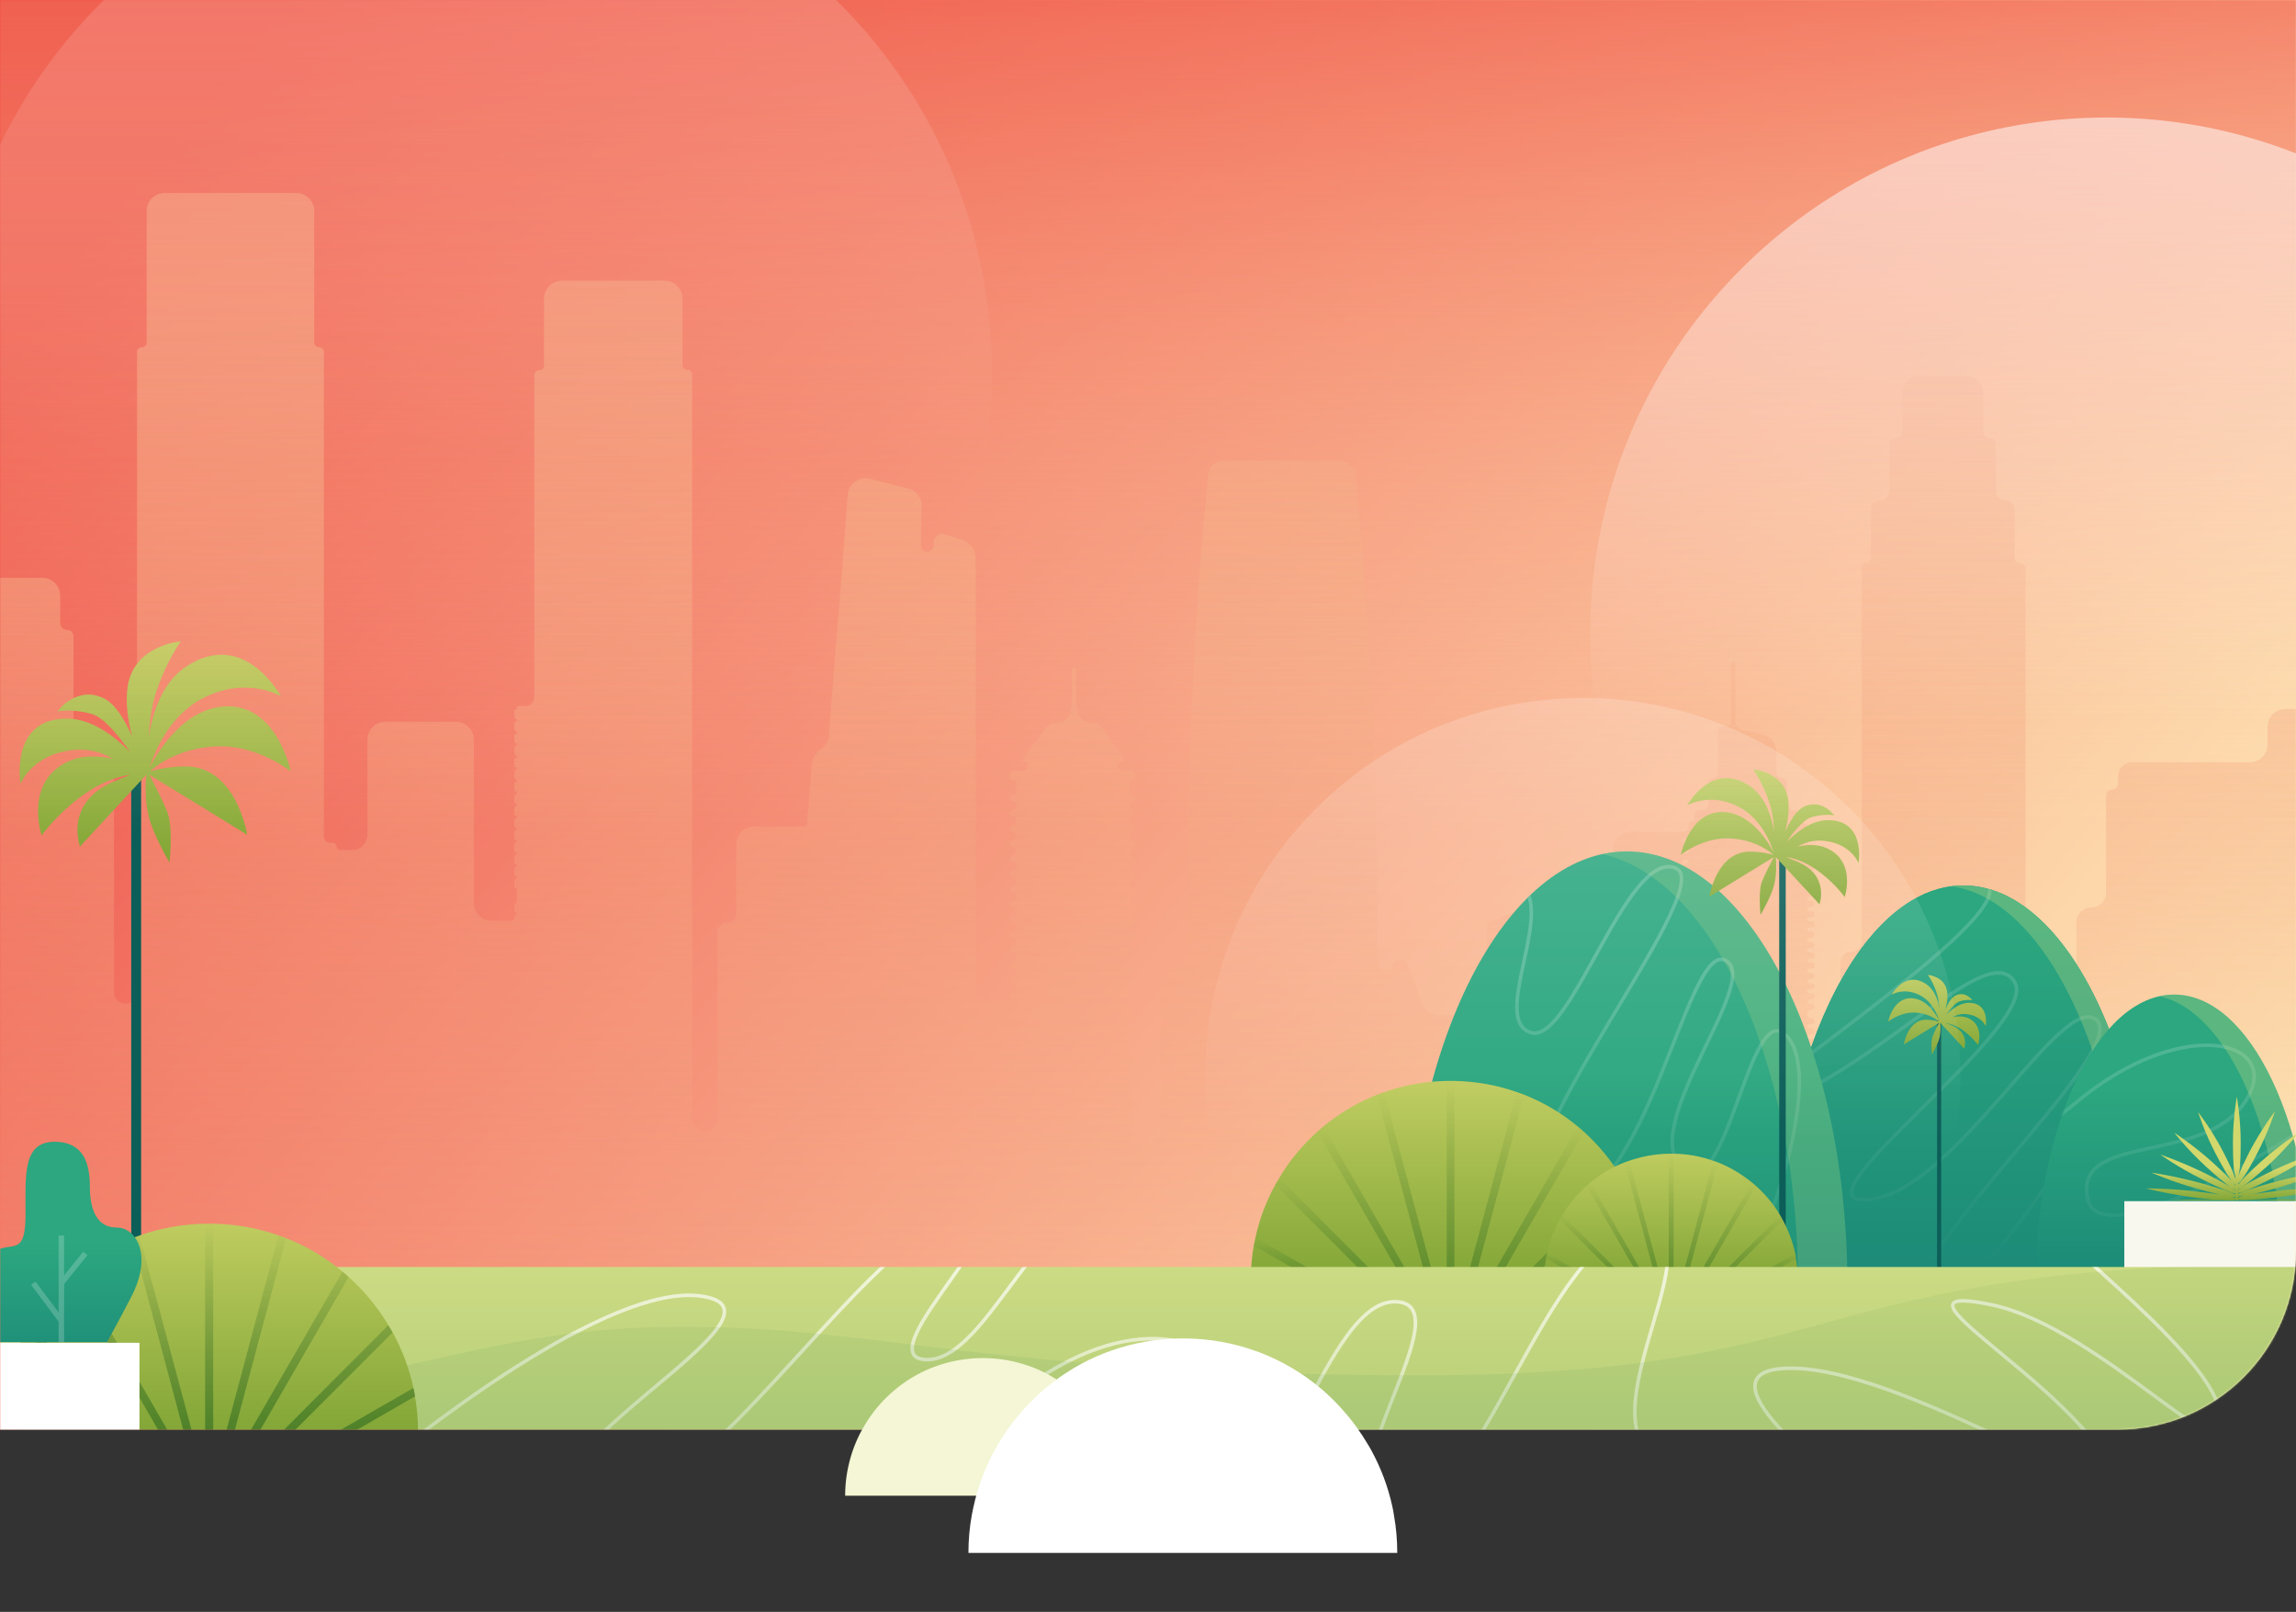 <svg width="1285" height="902" viewBox="0 0 1285 902" fill="none" xmlns="http://www.w3.org/2000/svg">
<rect x="0" y="0" width="1285" height="902" fill="#333333" stroke="none"/>
<path d="M1285 0H0V800H1185C1240.23 800 1285 755.228 1285 700V0Z" fill="url(#paint0_linear_563_296)"/>
<mask id="mask0_563_296" style="mask-type:alpha" maskUnits="userSpaceOnUse" x="0" y="0" width="1285" height="800">
<path d="M1285 0H0V800H1185C1240.23 800 1285 755.228 1285 700V0Z" fill="url(#paint1_linear_563_296)"/>
</mask>
<g mask="url(#mask0_563_296)">
<path d="M1325.57 314.525H1314.74V314.525C1312.5 314.525 1310.68 316.343 1310.68 318.586V562.864C1310.68 565.948 1308.18 568.448 1305.09 568.448V568.448C1302.01 568.448 1299.51 565.948 1299.51 562.864V406.796C1299.51 401.273 1295.03 396.796 1289.51 396.796H1279.05C1273.53 396.796 1269.05 401.273 1269.05 406.796V416.59C1269.05 422.113 1264.57 426.59 1259.05 426.59H1193.07C1188.86 426.59 1185.45 430 1185.45 434.207V438.441C1185.45 440.31 1183.94 441.825 1182.07 441.825V441.825C1180.2 441.825 1178.68 443.34 1178.68 445.21V499.553C1178.68 504.133 1174.97 507.845 1170.39 507.845V507.845C1165.81 507.845 1162.1 511.558 1162.1 516.137V552.354C1162.1 557.877 1157.62 562.354 1152.1 562.354H1151.11C1145.59 562.354 1141.11 566.831 1141.11 572.354V625.329C1141.11 627.385 1139.45 629.052 1137.39 629.052V629.052C1135.33 629.052 1133.67 627.385 1133.67 625.329V318.248C1133.67 316.566 1132.3 315.202 1130.62 315.202V315.202C1128.94 315.202 1127.57 313.838 1127.57 312.156V285.237C1127.57 282.34 1125.23 279.991 1122.33 279.991V279.991C1119.43 279.991 1117.08 277.642 1117.08 274.745V248.673C1117.08 246.71 1115.49 245.119 1113.53 245.119V245.119C1111.57 245.119 1109.98 243.528 1109.98 241.565V220.247C1109.98 214.724 1105.5 210.247 1099.98 210.247H1074.62C1069.1 210.247 1064.62 214.724 1064.62 220.247V241.565C1064.62 243.528 1063.03 245.119 1061.07 245.119V245.119C1059.11 245.119 1057.51 246.71 1057.51 248.673V274.745C1057.51 277.642 1055.17 279.991 1052.27 279.991V279.991C1049.37 279.991 1047.02 282.34 1047.02 285.237V312.325C1047.02 313.727 1045.89 314.863 1044.48 314.863V314.863C1043.08 314.863 1041.95 316 1041.95 317.402V526.638C1041.95 529.909 1039.29 532.561 1036.02 532.561V532.561C1032.75 532.561 1030.1 535.212 1030.1 538.484V621.775C1030.1 625.794 1026.84 629.052 1022.82 629.052H1016.22C1015.85 629.052 1015.55 628.748 1015.55 628.374V628.374C1015.55 628 1015.24 627.697 1014.87 627.697H1012.67C1012.02 627.697 1011.49 627.167 1011.49 626.512V626.512C1011.49 625.858 1012.02 625.327 1012.67 625.327H1013.85C1014.79 625.327 1015.55 624.569 1015.55 623.635V623.635C1015.55 622.7 1014.79 621.942 1013.85 621.942H1012.84C1012.09 621.942 1011.49 621.335 1011.49 620.587V620.587C1011.49 619.84 1012.09 619.233 1012.84 619.233H1013.85C1014.79 619.233 1015.55 618.475 1015.55 617.54V617.54C1015.55 616.605 1014.79 615.848 1013.85 615.848H1012.67C1012.02 615.848 1011.49 615.317 1011.49 614.663V614.663C1011.49 614.008 1012.02 613.478 1012.67 613.478H1013.85C1014.79 613.478 1015.55 612.72 1015.55 611.785V611.785C1015.55 610.85 1014.79 610.092 1013.85 610.092H1012.67C1012.02 610.092 1011.49 609.561 1011.49 608.907V608.907C1011.49 608.253 1012.02 607.722 1012.67 607.722H1013.85C1014.79 607.722 1015.55 606.964 1015.55 606.029V606.029C1015.55 605.094 1014.79 604.336 1013.85 604.336H1012.67C1012.02 604.336 1011.49 603.806 1011.49 603.151V603.151C1011.49 602.497 1012.02 601.966 1012.67 601.966H1013.85C1014.79 601.966 1015.55 601.208 1015.55 600.274V600.274C1015.55 599.339 1014.79 598.581 1013.85 598.581H1012.67C1012.02 598.581 1011.49 598.05 1011.49 597.396V597.396C1011.49 596.741 1012.02 596.211 1012.67 596.211H1013.85C1014.79 596.211 1015.55 595.453 1015.55 594.518V594.518C1015.55 593.583 1014.79 592.825 1013.85 592.825H1012.67C1012.02 592.825 1011.49 592.295 1011.49 591.64V591.64C1011.49 590.986 1012.02 590.455 1012.67 590.455H1013.85C1014.79 590.455 1015.55 589.697 1015.55 588.762V588.762C1015.55 587.827 1014.79 587.07 1013.85 587.07H1012.67C1012.02 587.07 1011.49 586.539 1011.49 585.885V585.885C1011.49 585.23 1012.02 584.7 1012.67 584.7H1013.85C1014.79 584.7 1015.55 583.942 1015.55 583.007V583.007C1015.55 582.072 1014.79 581.314 1013.85 581.314H1012.67C1012.02 581.314 1011.49 580.783 1011.49 580.129V580.129C1011.49 579.475 1012.02 578.944 1012.67 578.944H1013.85C1014.79 578.944 1015.55 578.186 1015.55 577.251V577.251C1015.55 576.316 1014.79 575.558 1013.85 575.558H1012.67C1012.02 575.558 1011.49 575.028 1011.49 574.373V574.373C1011.49 573.719 1012.02 573.188 1012.67 573.188H1013.85C1014.79 573.188 1015.55 572.43 1015.55 571.496V571.496C1015.55 570.561 1014.79 569.803 1013.85 569.803H1013.52C1012.39 569.803 1011.49 568.894 1011.49 567.772V567.094C1011.49 565.972 1012.39 565.063 1013.52 565.063H1013.85C1014.79 565.063 1015.55 564.305 1015.55 563.37V563.37C1015.55 562.435 1014.79 561.677 1013.85 561.677H1012.67C1012.02 561.677 1011.49 561.147 1011.49 560.492V560.492C1011.49 559.838 1012.02 559.307 1012.67 559.307H1013.85C1014.79 559.307 1015.55 558.549 1015.55 557.614V557.614C1015.55 556.679 1014.79 555.922 1013.85 555.922H1012.67C1012.02 555.922 1011.49 555.391 1011.49 554.737V554.737C1011.49 554.082 1012.02 553.552 1012.67 553.552H1013.85C1014.79 553.552 1015.55 552.794 1015.55 551.859V551.859C1015.55 550.924 1014.79 550.166 1013.85 550.166H1012.67C1012.02 550.166 1011.49 549.635 1011.49 548.981V548.981C1011.49 548.327 1012.02 547.796 1012.67 547.796H1013.85C1014.79 547.796 1015.55 547.038 1015.55 546.103V546.103C1015.55 545.168 1014.79 544.41 1013.85 544.41H1012.67C1012.02 544.41 1011.49 543.88 1011.49 543.225V543.225C1011.49 542.571 1012.02 542.04 1012.67 542.04H1013.85C1014.79 542.04 1015.55 541.282 1015.55 540.348V540.348C1015.55 539.413 1014.79 538.655 1013.85 538.655H1012.67C1012.02 538.655 1011.49 538.124 1011.49 537.47V537.47C1011.49 536.815 1012.02 536.285 1012.67 536.285H1013.85C1014.79 536.285 1015.55 535.527 1015.55 534.592V534.592C1015.55 533.657 1014.79 532.899 1013.85 532.899H1012.67C1012.02 532.899 1011.49 532.369 1011.49 531.714V531.714C1011.49 531.06 1012.02 530.529 1012.67 530.529H1013.85C1014.79 530.529 1015.55 529.771 1015.55 528.836V528.836C1015.55 527.901 1014.79 527.144 1013.85 527.144H1012.67C1012.02 527.144 1011.49 526.613 1011.49 525.959V525.959C1011.49 525.304 1012.02 524.774 1012.67 524.774H1013.85C1014.79 524.774 1015.55 524.016 1015.55 523.081V523.081C1015.55 522.146 1014.79 521.388 1013.85 521.388H1012.67C1012.02 521.388 1011.49 520.857 1011.49 520.203V520.203C1011.49 519.549 1012.02 519.018 1012.67 519.018H1013.85C1014.79 519.018 1015.55 518.26 1015.55 517.325V517.325C1015.55 516.39 1014.79 515.632 1013.85 515.632H1012.67C1012.02 515.632 1011.49 515.102 1011.49 514.447V514.447C1011.49 513.793 1012.02 513.262 1012.67 513.262H1013.85C1014.79 513.262 1015.55 512.504 1015.55 511.57V511.57C1015.55 510.635 1014.79 509.877 1013.85 509.877H1012.67C1012.02 509.877 1011.49 509.346 1011.49 508.692V508.692C1011.49 508.037 1012.02 507.507 1012.67 507.507H1013.85C1014.79 507.507 1015.55 506.749 1015.55 505.814V505.814C1015.55 504.879 1014.79 504.121 1013.85 504.121H1012.67C1012.02 504.121 1011.49 503.591 1011.49 502.936V502.936C1011.49 502.282 1012.02 501.751 1012.67 501.751H1013.85C1014.79 501.751 1015.55 500.993 1015.55 500.058V500.058C1015.55 499.123 1014.79 498.366 1013.85 498.366H1012.67C1012.02 498.366 1011.49 497.835 1011.49 497.181V497.181C1011.49 496.526 1012.02 495.996 1012.67 495.996H1013.85C1014.79 495.996 1015.55 495.238 1015.55 494.303V494.303C1015.55 493.368 1014.79 492.61 1013.85 492.61H1013.52C1012.39 492.61 1011.49 491.701 1011.49 490.579V489.224C1011.49 488.102 1012.39 487.193 1013.52 487.193H1013.85C1014.79 487.193 1015.55 486.435 1015.55 485.5V485.5C1015.55 484.565 1014.79 483.807 1013.85 483.807H1012.67C1012.02 483.807 1011.49 483.277 1011.49 482.622V482.622C1011.49 481.968 1012.02 481.437 1012.67 481.437H1013.85C1014.79 481.437 1015.55 480.679 1015.55 479.744V479.744C1015.55 478.81 1014.79 478.052 1013.85 478.052H1012.67C1012.02 478.052 1011.49 477.521 1011.49 476.867V476.867C1011.49 476.212 1012.02 475.682 1012.67 475.682H1013.85C1014.79 475.682 1015.55 474.924 1015.55 473.989V473.989C1015.55 473.054 1014.79 472.296 1013.85 472.296H1012.67C1012.02 472.296 1011.49 471.765 1011.49 471.111V471.111C1011.49 470.457 1012.02 469.926 1012.67 469.926H1013.85C1014.79 469.926 1015.55 469.168 1015.55 468.233V468.233C1015.55 467.298 1014.79 466.54 1013.85 466.54H1013.52C1012.39 466.54 1011.49 465.631 1011.49 464.51V462.308C1011.49 461.467 1010.8 460.785 1009.96 460.785V460.785C1009.12 460.785 1008.44 460.103 1008.44 459.262V457.061C1008.44 455.004 1006.77 453.336 1004.71 453.336H1004.38C1002.13 453.336 1000.32 451.518 1000.32 449.275V438.438C1000.32 436.756 998.953 435.392 997.27 435.392V435.392C995.588 435.392 994.224 434.029 994.224 432.346V420.761C994.224 416.06 990.95 411.994 986.357 410.991L975.609 408.646V408.646C973.034 408.051 971.209 405.758 971.209 403.114V371.572C971.209 370.918 970.679 370.388 970.025 370.388V370.388C969.371 370.388 968.84 370.918 968.84 371.572V403.473C968.84 405.429 967.024 406.879 965.117 406.445V406.445C963.21 406.012 961.394 407.461 961.394 409.417V432.854C961.394 434.256 960.258 435.392 958.856 435.392V435.392C957.454 435.392 956.318 436.529 956.318 437.931V449.275C956.318 451.518 954.499 453.336 952.256 453.336H951.411C949.635 453.336 948.195 454.776 948.195 456.553V458.246C948.195 459.087 947.513 459.769 946.672 459.769V459.769C945.831 459.769 945.149 460.451 945.149 461.292V462.647C945.149 464.236 943.86 465.525 942.271 465.525H912.503C906.981 465.525 902.503 470.002 902.503 475.525V493.105C902.503 498.628 898.026 503.105 892.503 503.105H867.83C866.588 503.105 865.357 503.337 864.2 503.788L833.797 515.632V515.632C832.775 516.041 832.105 517.031 832.105 518.132V529.853C832.105 531.348 833.317 532.561 834.813 532.561H835.489C836.611 532.561 837.52 533.47 837.52 534.592V534.592C837.52 535.714 836.611 536.623 835.489 536.623H834.137C833.015 536.623 832.105 537.533 832.105 538.655V538.655C832.105 539.777 833.015 540.686 834.137 540.686H835.489C836.611 540.686 837.52 541.596 837.52 542.718V542.718C837.52 543.839 836.611 544.749 835.489 544.749H834.137C833.015 544.749 832.105 545.658 832.105 546.78V546.78C832.105 547.902 833.015 548.812 834.137 548.812H835.489C836.611 548.812 837.52 549.721 837.52 550.843V550.843C837.52 551.965 836.611 552.874 835.489 552.874H834.137C833.015 552.874 832.105 553.784 832.105 554.906V554.906C832.105 556.028 833.015 556.937 834.137 556.937H835.489C836.611 556.937 837.52 557.847 837.52 558.969V558.969C837.52 560.091 836.611 561 835.489 561H834.137C833.015 561 832.105 561.91 832.105 563.031V563.031C832.105 564.153 833.015 565.063 834.137 565.063H835.997C836.838 565.063 837.52 565.745 837.52 566.586V566.586C837.52 567.428 836.838 568.11 835.997 568.11H805.219C801.036 568.11 797.295 565.507 795.842 561.585L787.79 539.855C786.389 536.076 781.041 536.082 779.65 539.865V539.865C777.954 544.477 770.828 543.154 770.838 538.24C770.845 534.879 770.845 531.519 770.845 528.159C770.845 523.419 770.845 518.679 770.845 513.939C770.845 500.397 770.845 486.854 770.507 473.312C770.507 467.556 770.168 461.462 770.168 455.706C769.83 443.179 769.491 430.652 768.814 417.787C768.476 411.693 768.476 405.599 768.137 399.504C767.461 387.655 767.122 376.144 766.445 364.294C766.445 362.939 766.107 361.585 766.107 360.231C765.43 349.735 764.753 339.578 764.076 329.083C762.722 310.123 761.03 291.164 759.338 272.204C759.214 270.475 759.046 268.701 758.865 266.915C758.337 261.695 753.919 257.646 748.672 257.646H685.252C680.398 257.646 676.078 261.256 676.078 266.11V266.11C675.74 270.173 675.401 274.235 675.063 278.298C674.724 281.684 674.386 285.408 674.047 288.794C673.371 295.226 673.032 301.659 672.355 308.092C672.017 311.139 672.017 313.848 671.678 316.895C671.34 322.312 671.001 327.729 670.325 333.146C669.986 335.516 669.986 337.886 669.986 339.917C669.648 347.027 668.971 354.137 668.632 360.908C668.632 363.278 668.294 365.648 668.294 368.018C667.955 375.466 667.617 382.576 667.278 390.025C667.278 391.718 666.94 393.072 666.94 394.765C666.602 401.536 666.263 408.646 665.925 415.417C665.925 416.771 665.925 418.126 665.925 419.48C665.586 427.267 665.248 435.054 665.248 442.841C665.248 444.534 665.248 445.888 665.248 447.581C664.909 455.706 664.909 463.832 664.571 471.619V472.635C664.571 480.76 664.233 488.886 664.233 496.673C664.233 497.688 664.233 498.704 664.233 499.72C664.233 507.845 664.233 515.971 664.233 524.096C664.233 525.112 664.233 526.466 664.233 527.482C664.233 529.894 664.233 532.307 664.233 534.763C664.233 538.782 660.975 542.04 656.956 542.04V542.04C652.937 542.04 649.679 545.298 649.679 549.317V630.578C649.679 635.345 645.815 639.208 641.048 639.208H633.264C632.797 639.208 632.418 638.83 632.418 638.362V638.362C632.418 637.895 632.797 637.516 633.264 637.516H633.941C634.782 637.516 635.464 636.834 635.464 635.993V635.315C635.464 634.473 634.782 633.792 633.941 633.792V633.792C633.1 633.792 632.418 633.11 632.418 632.268V630.913C632.418 630.072 633.1 629.39 633.941 629.39V629.39C634.782 629.39 635.464 628.708 635.464 627.867V627.189C635.464 626.348 634.782 625.666 633.941 625.666V625.666C633.1 625.666 632.418 624.984 632.418 624.143V622.449C632.418 621.608 633.1 620.926 633.941 620.926V620.926C634.782 620.926 635.464 620.244 635.464 619.403V618.725C635.464 617.884 634.782 617.202 633.941 617.202V617.202C633.1 617.202 632.418 616.52 632.418 615.679V613.985C632.418 613.144 633.1 612.462 633.941 612.462V612.462C634.782 612.462 635.464 611.78 635.464 610.939V610.261C635.464 609.42 634.782 608.738 633.941 608.738V608.738C633.1 608.738 632.418 608.056 632.418 607.215V605.521C632.418 604.68 633.1 603.998 633.941 603.998V603.998C634.782 603.998 635.464 603.316 635.464 602.475V601.797C635.464 600.955 634.782 600.274 633.941 600.274V600.274C633.1 600.274 632.418 599.592 632.418 598.75V597.057C632.418 596.216 633.1 595.534 633.941 595.534V595.534C634.782 595.534 635.464 594.852 635.464 594.011V593.332C635.464 592.491 634.782 591.809 633.941 591.809V591.809C633.1 591.809 632.418 591.128 632.418 590.286V588.593C632.418 587.751 633.1 587.07 633.941 587.07V587.07C634.782 587.07 635.464 586.388 635.464 585.546V584.868C635.464 584.027 634.782 583.345 633.941 583.345V583.345C633.1 583.345 632.418 582.663 632.418 581.822V580.128C632.418 579.287 633.1 578.605 633.941 578.605V578.605C634.782 578.605 635.464 577.924 635.464 577.082V576.404C635.464 575.563 634.782 574.881 633.941 574.881V574.881C633.1 574.881 632.418 574.199 632.418 573.358V571.664C632.418 570.823 633.1 570.141 633.941 570.141V570.141C634.782 570.141 635.464 569.459 635.464 568.618V567.94C635.464 567.099 634.782 566.417 633.941 566.417V566.417C633.1 566.417 632.418 565.735 632.418 564.894V563.2C632.418 562.359 633.1 561.677 633.941 561.677V561.677C634.782 561.677 635.464 560.995 635.464 560.154V559.476C635.464 558.635 634.782 557.953 633.941 557.953V557.953C633.1 557.953 632.418 557.271 632.418 556.43V554.736C632.418 553.895 633.1 553.213 633.941 553.213V553.213C634.782 553.213 635.464 552.531 635.464 551.69V549.658C635.464 548.816 634.782 548.135 633.941 548.135V548.135C633.1 548.135 632.418 547.453 632.418 546.611V544.918C632.418 544.077 633.1 543.395 633.941 543.395V543.395C634.782 543.395 635.464 542.713 635.464 541.872V541.194C635.464 540.352 634.782 539.67 633.941 539.67V539.67C633.1 539.67 632.418 538.989 632.418 538.147V536.115C632.418 535.274 633.1 534.592 633.941 534.592V534.592C634.782 534.592 635.464 533.91 635.464 533.069V532.391C635.464 531.55 634.782 530.868 633.941 530.868V530.868C633.1 530.868 632.418 530.186 632.418 529.345V527.651C632.418 526.81 633.1 526.128 633.941 526.128V526.128C634.782 526.128 635.464 525.446 635.464 524.605V523.927C635.464 523.086 634.782 522.404 633.941 522.404V522.404C633.1 522.404 632.418 521.722 632.418 520.881V519.187C632.418 518.346 633.1 517.664 633.941 517.664V517.664C634.782 517.664 635.464 516.982 635.464 516.141V515.463C635.464 514.621 634.782 513.939 633.941 513.939V513.939C633.1 513.939 632.418 513.258 632.418 512.416V510.723C632.418 509.881 633.1 509.2 633.941 509.2V509.2C634.782 509.2 635.464 508.518 635.464 507.677V506.998C635.464 506.157 634.782 505.475 633.941 505.475V505.475C633.1 505.475 632.418 504.793 632.418 503.952V502.259C632.418 501.417 633.1 500.735 633.941 500.735V500.735C634.782 500.735 635.464 500.054 635.464 499.212V498.534C635.464 497.693 634.782 497.011 633.941 497.011V497.011C633.1 497.011 632.418 496.329 632.418 495.488V493.794C632.418 492.953 633.1 492.271 633.941 492.271V492.271C634.782 492.271 635.464 491.589 635.464 490.748V490.07C635.464 489.229 634.782 488.547 633.941 488.547V488.547C633.1 488.547 632.418 487.865 632.418 487.024V485.33C632.418 484.489 633.1 483.807 633.941 483.807V483.807C634.782 483.807 635.464 483.125 635.464 482.284V481.606C635.464 480.765 634.782 480.083 633.941 480.083V480.083C633.1 480.083 632.418 479.401 632.418 478.56V476.866C632.418 476.025 633.1 475.343 633.941 475.343V475.343C634.782 475.343 635.464 474.661 635.464 473.82V471.788C635.464 470.946 634.782 470.265 633.941 470.265V470.265C633.1 470.265 632.418 469.583 632.418 468.742V467.048C632.418 466.207 633.1 465.525 633.941 465.525V465.525C634.782 465.525 635.464 464.843 635.464 464.002V463.324C635.464 462.482 634.782 461.8 633.941 461.8V461.8C633.1 461.8 632.418 461.119 632.418 460.277V458.584C632.418 457.742 633.1 457.061 633.941 457.061V457.061C634.782 457.061 635.464 456.379 635.464 455.537V454.859C635.464 454.018 634.782 453.336 633.941 453.336V453.336C633.1 453.336 632.418 452.654 632.418 451.813V450.12C632.418 449.278 633.1 448.596 633.941 448.596V448.596C634.782 448.596 635.464 447.915 635.464 447.073V446.395C635.464 445.554 634.782 444.872 633.941 444.872V444.872C633.1 444.872 632.418 444.19 632.418 443.349V437.931C632.418 437.09 633.1 436.408 633.941 436.408V436.408C634.782 436.408 635.464 435.726 635.464 434.885V433.869C635.464 432.466 634.327 431.33 632.925 431.33H628.019C626.71 431.33 625.649 430.269 625.649 428.96V428.402C625.649 427.401 626.46 426.59 627.461 426.59V426.59C628.951 426.59 629.805 424.893 628.917 423.697L616.775 407.337C615.331 405.392 613.051 404.244 610.628 404.244H610.421C606.307 404.244 602.972 400.91 602.972 396.796V396.796V396.796C602.972 396.048 602.295 395.174 602.295 394.426V374.958C602.295 374.304 601.765 373.774 601.111 373.774V373.774C600.457 373.774 599.926 374.304 599.926 374.958V394.479C599.926 395.198 599.25 396.077 599.25 396.796V396.796V396.796C599.25 400.91 595.915 404.244 591.801 404.244H591.594C589.171 404.244 586.89 405.392 585.446 407.338L572.634 424.601C572.024 425.423 572.611 426.59 573.635 426.59V426.59C574.323 426.59 574.881 427.148 574.881 427.836V428.96C574.881 430.269 573.82 431.33 572.511 431.33H567.605C566.203 431.33 565.066 432.466 565.066 433.869V434.547C565.066 435.575 565.899 436.408 566.927 436.408V436.408C567.955 436.408 568.789 437.242 568.789 438.27V443.011C568.789 444.039 567.955 444.872 566.927 444.872V444.872C565.899 444.872 565.066 445.706 565.066 446.734V446.734C565.066 447.762 565.899 448.596 566.927 448.596V448.596C567.955 448.596 568.789 449.43 568.789 450.458V451.475C568.789 452.503 567.955 453.336 566.927 453.336V453.336C565.899 453.336 565.066 454.17 565.066 455.198V455.198C565.066 456.227 565.899 457.061 566.927 457.061V457.061C567.955 457.061 568.789 457.894 568.789 458.922V459.939C568.789 460.967 567.955 461.8 566.927 461.8V461.8C565.899 461.8 565.066 462.634 565.066 463.663V463.663C565.066 464.691 565.899 465.525 566.927 465.525V465.525C567.955 465.525 568.789 466.358 568.789 467.386V468.403C568.789 469.431 567.955 470.265 566.927 470.265V470.265C565.899 470.265 565.066 471.099 565.066 472.127V472.127C565.066 473.155 565.899 473.989 566.927 473.989V473.989C567.955 473.989 568.789 474.822 568.789 475.85V476.867C568.789 477.895 567.955 478.729 566.927 478.729V478.729C565.899 478.729 565.066 479.563 565.066 480.591V480.591C565.066 481.619 565.899 482.453 566.927 482.453V482.453C567.955 482.453 568.789 483.286 568.789 484.314V485.331C568.789 486.359 567.955 487.193 566.927 487.193V487.193C565.899 487.193 565.066 488.027 565.066 489.055V489.055C565.066 490.083 565.899 490.917 566.927 490.917V490.917C567.955 490.917 568.789 491.75 568.789 492.779V493.795C568.789 494.824 567.955 495.657 566.927 495.657V495.657C565.899 495.657 565.066 496.491 565.066 497.519V497.519C565.066 498.547 565.899 499.381 566.927 499.381V499.381C567.955 499.381 568.789 500.215 568.789 501.243V502.26C568.789 503.288 567.955 504.121 566.927 504.121V504.121C565.899 504.121 565.066 504.955 565.066 505.983V505.983C565.066 507.011 565.899 507.845 566.927 507.845V507.845C567.955 507.845 568.789 508.679 568.789 509.707V510.724C568.789 511.752 567.955 512.585 566.927 512.585V512.585C565.899 512.585 565.066 513.419 565.066 514.447V514.447C565.066 515.475 565.899 516.309 566.927 516.309V516.309C567.955 516.309 568.789 517.143 568.789 518.171V519.188C568.789 520.216 567.955 521.049 566.927 521.049V521.049C565.899 521.049 565.066 521.883 565.066 522.911V522.911C565.066 523.94 565.899 524.774 566.927 524.774V524.774C567.955 524.774 568.789 525.607 568.789 526.635V527.652C568.789 528.68 567.955 529.513 566.927 529.513V529.513C565.899 529.513 565.066 530.347 565.066 531.376V531.376C565.066 532.404 565.899 533.238 566.927 533.238V533.238C567.955 533.238 568.789 534.071 568.789 535.099V536.116C568.789 537.144 567.955 537.978 566.927 537.978V537.978C565.899 537.978 565.066 538.812 565.066 539.84V539.84C565.066 540.868 565.899 541.702 566.927 541.702V541.702C567.955 541.702 568.789 542.535 568.789 543.563V544.58C568.789 545.608 567.955 546.442 566.927 546.442V546.442C565.899 546.442 565.066 547.276 565.066 548.304V548.304C565.066 549.332 565.899 550.166 566.927 550.166V550.166C567.955 550.166 568.789 550.999 568.789 552.027V553.044C568.789 554.072 567.955 554.906 566.927 554.906V554.906C565.899 554.906 565.066 555.74 565.066 556.768V556.768C565.066 557.796 565.899 558.63 566.927 558.63H568.281C568.561 558.63 568.789 558.857 568.789 559.138V559.138C568.789 559.418 568.561 559.646 568.281 559.646H550.514C548.083 559.646 546.112 557.675 546.112 555.244V555.244V551.52V546.78V543.056V538.316V534.592V529.852V526.128V521.388V517.664V512.924V509.2V504.46V500.735V495.996V492.271V487.531V483.807V479.067V475.343V470.603V466.879V462.139V458.415V454.013V450.289V445.549V441.825V437.085V433.361V428.621V424.897V420.496V416.771V412.031V408.307V403.567V399.843V395.103V391.379V386.639V382.915V378.175V374.451V369.711V365.987V361.247V357.522V352.783V349.058V344.318V340.594V335.854V332.13V327.39V323.666V318.926L545.939 311.635C545.84 307.468 543.165 303.799 539.228 302.429L529.149 298.922C525.858 297.777 522.421 300.22 522.421 303.705V305.251C522.421 307.194 520.846 308.769 518.903 308.769V308.769C516.932 308.769 515.346 307.15 515.385 305.18L515.829 283.22C515.923 278.558 512.782 274.449 508.257 273.317L486.87 267.969C480.861 266.466 474.945 270.732 474.473 276.908L471.314 318.249L470.976 322.989L470.637 326.713L470.299 331.453L469.96 335.177L469.622 339.917L469.283 343.641L468.945 348.381L468.607 352.105L468.268 356.845L467.93 360.57L467.591 365.309L467.253 369.034L466.914 373.774L466.576 377.498L466.237 382.238L465.899 385.962L465.56 390.702L465.222 394.426L464.884 399.166L464.545 402.89L464.207 407.63L463.868 411.354L463.849 411.618C463.646 414.465 462.235 417.09 459.973 418.831L458.228 420.173C456.002 421.887 454.607 424.465 454.391 427.267V427.267L454.053 430.991L453.715 435.731L453.376 439.455L453.038 444.195L452.699 447.919L452.361 452.659L452.022 456.383L451.684 460.785V460.785C451.684 461.72 450.926 462.478 449.991 462.478H422.085C416.562 462.478 412.085 466.955 412.085 472.478V511.063C412.085 513.961 409.736 516.309 406.839 516.309V516.309C403.942 516.309 401.593 518.658 401.593 521.555V625.668C401.593 629.594 398.411 632.776 394.485 632.776V632.776C390.56 632.776 387.378 629.594 387.378 625.668V209.569C387.378 208.073 386.166 206.861 384.67 206.861V206.861C383.175 206.861 381.963 205.649 381.963 204.153V167.092C381.963 161.569 377.485 157.092 371.963 157.092H314.457C308.934 157.092 304.457 161.569 304.457 167.092V204.492C304.457 205.987 303.245 207.2 301.749 207.2V207.2C300.254 207.2 299.042 208.412 299.042 209.907V390.196C299.042 392.906 296.844 395.103 294.134 395.103H290.242C289.681 395.103 289.226 395.558 289.226 396.119V396.458C289.226 396.832 288.923 397.135 288.549 397.135V397.135C288.176 397.135 287.873 397.438 287.873 397.811V401.536C287.873 401.91 288.176 402.213 288.549 402.213V402.213C288.923 402.213 289.226 402.516 289.226 402.89V403.229C289.226 403.603 288.923 403.906 288.549 403.906V403.906C288.176 403.906 287.873 404.209 287.873 404.583V408.307C287.873 408.681 288.176 408.984 288.549 408.984V408.984C288.923 408.984 289.226 409.287 289.226 409.661V410C289.226 410.374 288.923 410.677 288.549 410.677V410.677C288.176 410.677 287.873 410.98 287.873 411.354V415.079C287.873 415.453 288.176 415.756 288.549 415.756V415.756C288.923 415.756 289.226 416.059 289.226 416.432V416.772C289.226 417.145 288.923 417.448 288.549 417.448V417.448C288.176 417.448 287.873 417.752 287.873 418.125V421.85C287.873 422.224 288.176 422.527 288.549 422.527V422.527C288.923 422.527 289.226 422.83 289.226 423.204V423.543C289.226 423.917 288.923 424.22 288.549 424.22V424.22C288.176 424.22 287.873 424.523 287.873 424.897V428.621C287.873 428.995 288.176 429.298 288.549 429.298V429.298C288.923 429.298 289.226 429.601 289.226 429.975V430.314C289.226 430.688 288.923 430.991 288.549 430.991V430.991C288.176 430.991 287.873 431.294 287.873 431.668V435.393C287.873 435.766 288.176 436.07 288.549 436.07V436.07C288.923 436.07 289.226 436.373 289.226 436.746V437.085C289.226 437.459 288.923 437.762 288.549 437.762V437.762C288.176 437.762 287.873 438.065 287.873 438.439V442.164C287.873 442.538 288.176 442.841 288.549 442.841V442.841C288.923 442.841 289.226 443.144 289.226 443.518V443.857C289.226 444.231 288.923 444.534 288.549 444.534V444.534C288.176 444.534 287.873 444.837 287.873 445.211V448.935C287.873 449.309 288.176 449.612 288.549 449.612V449.612C288.923 449.612 289.226 449.915 289.226 450.289V450.628C289.226 451.002 288.923 451.305 288.549 451.305V451.305C288.176 451.305 287.873 451.608 287.873 451.982V455.707C287.873 456.08 288.176 456.383 288.549 456.383V456.383C288.923 456.383 289.226 456.686 289.226 457.06V457.399C289.226 457.773 288.923 458.076 288.549 458.076V458.076C288.176 458.076 287.873 458.379 287.873 458.753V462.478C287.873 462.852 288.176 463.155 288.549 463.155V463.155C288.923 463.155 289.226 463.458 289.226 463.832V464.171C289.226 464.545 288.923 464.848 288.549 464.848V464.848C288.176 464.848 287.873 465.151 287.873 465.524V469.249C287.873 469.623 288.176 469.926 288.549 469.926V469.926C288.923 469.926 289.226 470.229 289.226 470.603V470.942C289.226 471.316 288.923 471.619 288.549 471.619V471.619C288.176 471.619 287.873 471.922 287.873 472.296V476.02C287.873 476.394 288.176 476.697 288.549 476.697V476.697C288.923 476.697 289.226 477 289.226 477.374V477.713C289.226 478.087 288.923 478.39 288.549 478.39V478.39C288.176 478.39 287.873 478.693 287.873 479.067V482.792C287.873 483.166 288.176 483.469 288.549 483.469V483.469C288.923 483.469 289.226 483.772 289.226 484.146V484.485C289.226 484.858 288.923 485.161 288.549 485.161V485.161C288.176 485.161 287.873 485.465 287.873 485.838V489.563C287.873 489.937 288.176 490.24 288.549 490.24V490.24C288.923 490.24 289.226 490.543 289.226 490.917V491.256C289.226 491.63 288.923 491.933 288.549 491.933V491.933C288.176 491.933 287.873 492.236 287.873 492.61V496.334C287.873 496.708 288.176 497.011 288.549 497.011V497.011C288.923 497.011 289.226 497.314 289.226 497.688V504.798C289.226 505.172 288.923 505.475 288.549 505.475V505.475C288.176 505.475 287.873 505.778 287.873 506.152V509.877C287.873 510.251 288.176 510.554 288.549 510.554V510.554C288.923 510.554 289.226 510.857 289.226 511.231V511.57C289.226 511.944 288.923 512.247 288.549 512.247V512.247C288.176 512.247 287.873 512.55 287.873 512.924V513.77C287.873 514.612 287.19 515.294 286.349 515.294H275.196C269.673 515.294 265.196 510.817 265.196 505.294V413.906C265.196 408.383 260.719 403.906 255.196 403.906H215.628C210.106 403.906 205.628 408.383 205.628 413.906V467.051C205.628 471.818 201.764 475.682 196.998 475.682H190.399C189.277 475.682 188.367 474.772 188.367 473.65V473.65C188.367 472.528 187.458 471.619 186.336 471.619H184.813C182.851 471.619 181.26 470.028 181.26 468.065V340.933V197.042C181.26 195.546 180.048 194.334 178.552 194.334V194.334C177.057 194.334 175.844 193.122 175.844 191.626V118C175.844 112.477 171.367 108 165.844 108H92.093C86.57 108 82.093 112.477 82.093 118V191.627C82.093 193.122 80.881 194.334 79.385 194.334V194.334C77.89 194.334 76.678 195.546 76.678 197.042V555.247C76.678 558.798 73.799 561.677 70.247 561.677V561.677C66.696 561.677 63.816 558.798 63.816 555.247V426.771C63.816 421.248 59.339 416.771 53.816 416.771H51.14C45.617 416.771 41.14 412.294 41.14 406.771V356.167C41.14 354.111 39.473 352.444 37.417 352.444V352.444C35.361 352.444 33.694 350.777 33.694 348.721V333.327C33.694 327.805 29.217 323.327 23.694 323.327H-61.903C-67.426 323.327 -71.903 327.805 -71.903 333.327V348.721C-71.903 350.777 -73.57 352.444 -75.626 352.444V352.444C-77.682 352.444 -79.349 354.111 -79.349 356.167V576.392C-79.349 581.915 -83.826 586.392 -89.349 586.392H-93.718C-99.241 586.392 -103.718 581.915 -103.718 576.392V445.054C-103.718 439.531 -108.195 435.054 -113.718 435.054H-183.408C-188.931 435.054 -193.408 439.531 -193.408 445.054V520.714C-193.408 526.135 -197.802 530.529 -203.223 530.529V530.529C-208.644 530.529 -213.038 534.924 -213.038 540.344V617.542C-213.038 620.72 -215.614 623.296 -218.792 623.296V623.296C-221.97 623.296 -224.546 620.72 -224.546 617.542V355.83V351.427C-224.546 350.119 -225.606 349.058 -226.915 349.058H-228.268C-228.829 349.058 -229.284 348.604 -229.284 348.043V348.043C-229.284 347.482 -228.829 347.027 -228.268 347.027H-226.915C-225.606 347.027 -224.546 345.966 -224.546 344.658V342.625C-224.546 341.316 -225.606 340.256 -226.915 340.256H-228.268C-228.829 340.256 -229.284 339.801 -229.284 339.24V339.24C-229.284 338.679 -228.829 338.224 -228.268 338.224H-226.915C-225.606 338.224 -224.546 337.164 -224.546 335.855V333.822C-224.546 332.514 -225.606 331.453 -226.915 331.453H-228.268C-228.829 331.453 -229.284 330.998 -229.284 330.437V330.437C-229.284 329.876 -228.829 329.422 -228.268 329.422H-226.915C-225.606 329.422 -224.546 328.361 -224.546 327.052V325.019C-224.546 323.711 -225.606 322.65 -226.915 322.65H-228.607C-228.981 322.65 -229.284 322.347 -229.284 321.973V321.973C-229.284 321.599 -228.981 321.296 -228.607 321.296H-226.746C-225.344 321.296 -224.207 320.159 -224.207 318.758V317.063C-224.207 315.661 -225.344 314.525 -226.746 314.525H-228.268C-228.829 314.525 -229.284 314.07 -229.284 313.509V313.509C-229.284 312.948 -228.829 312.493 -228.268 312.493H-226.746C-225.344 312.493 -224.207 311.357 -224.207 309.955V308.26C-224.207 306.858 -225.344 305.722 -226.746 305.722H-228.268C-228.829 305.722 -229.284 305.267 -229.284 304.706V304.706C-229.284 304.145 -228.829 303.691 -228.268 303.691H-226.746C-225.344 303.691 -224.207 302.554 -224.207 301.152V299.458C-224.207 298.056 -225.344 296.919 -226.746 296.919H-228.268C-228.829 296.919 -229.284 296.465 -229.284 295.904V295.904C-229.284 295.343 -228.829 294.888 -228.268 294.888H-226.746C-225.344 294.888 -224.207 293.751 -224.207 292.349V274.407C-224.207 271.12 -225.858 268.081 -228.324 265.908C-238.463 256.978 -252.68 237.9 -252.976 211.601V210.924V210.076C-252.976 208.488 -254.264 207.2 -255.853 207.2H-256.867C-257.896 207.2 -258.729 208.033 -258.729 209.062V209.062C-258.729 210.09 -259.563 210.924 -260.591 210.924H-262.791C-265.034 210.924 -266.852 209.105 -266.852 206.862V153.536C-266.852 152.695 -267.534 152.013 -268.375 152.013V152.013C-269.216 152.013 -269.898 152.695 -269.898 153.536V210.416C-269.898 210.884 -270.277 211.262 -270.745 211.262V211.262C-271.212 211.262 -271.591 210.884 -271.591 210.416V209.4C-271.591 208.372 -272.424 207.538 -273.453 207.538H-275.821C-276.849 207.538 -277.683 208.372 -277.683 209.4V209.4C-277.683 210.429 -278.516 211.262 -279.545 211.262H-286.651C-287.68 211.262 -288.513 210.429 -288.513 209.4V209.4C-288.513 208.372 -289.347 207.538 -290.375 207.538H-291.559C-293.242 207.538 -294.605 208.902 -294.605 210.584V211.262C-294.605 237.941 -301.965 257.257 -310.531 266.354C-312.823 268.788 -314.574 271.842 -314.574 275.185V288.624C-314.574 288.718 -314.498 288.794 -314.405 288.794V288.794C-314.311 288.794 -314.236 288.87 -314.236 288.963V292.519C-314.236 294.201 -312.872 295.565 -311.19 295.565H-309.159C-308.598 295.565 -308.143 296.02 -308.143 296.581V296.581C-308.143 297.142 -308.598 297.596 -309.159 297.596H-311.19C-312.872 297.596 -314.236 298.96 -314.236 300.643V301.322C-314.236 303.004 -312.872 304.368 -311.19 304.368H-309.159C-308.598 304.368 -308.143 304.822 -308.143 305.383V305.383C-308.143 305.944 -308.598 306.399 -309.159 306.399H-311.359C-313.135 306.399 -314.574 307.839 -314.574 309.614V309.955C-314.574 311.731 -313.135 313.17 -311.359 313.17H-308.821C-308.447 313.17 -308.143 313.474 -308.143 313.848V313.848C-308.143 314.222 -308.447 314.525 -308.821 314.525H-311.359C-313.135 314.525 -314.574 315.964 -314.574 317.74V318.081C-314.574 319.856 -313.135 321.296 -311.359 321.296H-309.159C-308.598 321.296 -308.143 321.751 -308.143 322.312V322.312C-308.143 322.873 -308.598 323.327 -309.159 323.327H-311.359C-313.135 323.327 -314.574 324.767 -314.574 326.543V326.883C-314.574 328.659 -313.135 330.099 -311.359 330.099H-309.159C-308.598 330.099 -308.143 330.553 -308.143 331.114V331.114C-308.143 331.675 -308.598 332.13 -309.159 332.13H-311.359C-313.135 332.13 -314.574 333.57 -314.574 335.345V335.686C-314.574 337.462 -313.135 338.901 -311.359 338.901H-309.159C-308.598 338.901 -308.143 339.356 -308.143 339.917V339.917C-308.143 340.478 -308.598 340.933 -309.159 340.933H-311.359C-313.135 340.933 -314.574 342.372 -314.574 344.148V344.489C-314.574 346.265 -313.135 347.704 -311.359 347.704H-309.159C-308.598 347.704 -308.143 348.159 -308.143 348.72V348.72C-308.143 349.281 -308.598 349.735 -309.159 349.735H-311.528C-313.397 349.735 -314.913 351.251 -314.913 353.12V486.519C-314.913 491.753 -319.155 495.996 -324.389 495.996V495.996C-329.623 495.996 -333.866 500.238 -333.866 505.472V562.864C-333.866 565.761 -336.215 568.11 -339.112 568.11V568.11C-342.009 568.11 -344.358 570.459 -344.358 573.356V626.193C-344.358 628.345 -346.787 629.474 -348.938 629.393V629.393C-349.069 629.388 -349.161 629.381 -349.291 629.362C-349.413 629.345 -349.536 629.328 -349.66 629.31C-353.607 628.758 -356.542 625.414 -356.542 621.429V499.134C-356.542 495.169 -358.885 491.579 -362.514 489.982L-364.694 489.022C-364.898 488.932 -365.119 488.886 -365.342 488.886V488.886H-365.849C-367.251 488.886 -368.388 487.749 -368.388 486.346V484.992C-368.388 484.338 -368.919 483.807 -369.573 483.807V483.807C-370.227 483.807 -370.757 484.338 -370.757 484.992V484.992C-370.757 485.646 -371.288 486.177 -371.942 486.177H-372.085C-372.66 486.177 -373.127 486.643 -373.127 487.218V487.218C-373.127 487.773 -373.562 488.23 -374.116 488.258L-377.979 488.451C-379.022 488.503 -379.896 487.672 -379.896 486.628V486.628C-379.896 485.937 -380.286 485.305 -380.904 484.995L-381.819 484.538C-382.334 484.281 -382.904 484.155 -383.48 484.172L-403.279 484.763C-404.394 484.796 -405.28 485.709 -405.28 486.824V486.824C-405.28 487.963 -406.203 488.886 -407.341 488.886H-407.649C-408.957 488.886 -410.018 489.946 -410.018 491.255V513.758C-410.018 519.281 -414.495 523.758 -420.018 523.758H-437.586C-443.109 523.758 -447.586 519.281 -447.586 513.758V355.49C-447.586 353.06 -449.556 351.09 -451.986 351.09V351.09C-454.416 351.09 -456.386 349.12 -456.386 346.69V317.415C-456.386 311.892 -460.863 307.415 -466.386 307.415H-481.43C-484.608 307.415 -487.185 304.838 -487.185 301.659V301.659C-487.185 298.48 -489.762 295.904 -492.941 295.904H-496.828C-501.97 295.904 -506.139 291.735 -506.139 286.593V286.593C-506.139 281.451 -510.307 277.283 -515.449 277.283H-572.968C-578.49 277.283 -582.968 281.76 -582.968 287.283V297.415C-582.968 302.938 -587.445 307.415 -592.968 307.415H-611.551C-617.074 307.415 -621.551 311.892 -621.551 317.415V609.233C-621.551 614.756 -626.028 619.233 -631.551 619.233H-632.535C-638.058 619.233 -642.535 623.71 -642.535 629.233V638.873C-642.535 644.294 -646.93 648.688 -652.35 648.688V648.688C-657.771 648.688 -662.166 644.294 -662.166 638.873V564.906C-662.166 559.383 -666.643 554.906 -672.166 554.906H-682.626C-688.149 554.906 -692.626 550.429 -692.626 544.906V524.475C-692.626 524.243 -692.757 524.031 -692.965 523.927V523.927C-693.172 523.823 -693.303 523.611 -693.303 523.379V519.834C-693.303 518.427 -693.77 517.06 -694.632 515.947L-699.334 509.871C-700.69 508.119 -701.426 505.966 -701.426 503.75V497.77C-701.426 496.851 -701.791 495.969 -702.441 495.318V495.318C-703.092 494.668 -703.457 493.786 -703.457 492.867V478.221C-703.457 477.94 -703.684 477.713 -703.965 477.713V477.713C-704.245 477.713 -704.472 477.94 -704.472 478.221V493.106C-704.472 493.872 -704.777 494.607 -705.318 495.149V495.149C-705.86 495.691 -706.164 496.426 -706.164 497.192V504.694C-706.164 506.745 -706.795 508.747 -707.971 510.427L-712.193 516.46C-712.895 517.464 -713.272 518.659 -713.272 519.885V521.86C-713.272 522.623 -713.653 523.335 -714.287 523.758V523.758C-714.922 524.181 -715.303 524.893 -715.303 525.655V526.524C-715.303 527.749 -715.945 528.883 -716.995 529.513L-717.412 529.764C-718.203 530.239 -718.687 531.094 -718.687 532.017V532.017C-718.687 532.978 -719.212 533.863 -720.056 534.323L-720.549 534.592C-721.696 535.218 -722.41 536.421 -722.41 537.728V568.757C-722.41 572.586 -725.706 575.583 -729.518 575.22V575.22V575.22C-732.882 575.22 -735.61 572.492 -735.61 569.128V507.35C-735.61 501.827 -740.087 497.35 -745.61 497.35H-767.24C-772.762 497.35 -777.24 501.827 -777.24 507.35V535.087C-777.24 540.61 -781.717 545.087 -787.24 545.087H-793.639C-799.162 545.087 -803.639 549.565 -803.639 555.087V575.39C-803.639 577.166 -805.079 578.605 -806.854 578.605V578.605C-808.63 578.605 -810.07 580.045 -810.07 581.821V619.742C-810.07 621.144 -811.206 622.28 -812.608 622.28V622.28C-814.01 622.28 -815.146 621.144 -815.146 619.742V603.658C-815.146 601.789 -816.662 600.274 -818.531 600.274V600.274C-820.4 600.274 -821.915 598.758 -821.915 596.889V425.078C-821.915 419.556 -826.393 415.078 -831.915 415.078H-879.791C-922.098 415.078 -956.281 444.872 -956.281 487.193V511.049C-956.281 516.572 -960.759 521.049 -966.281 521.049H-970.158C-982.342 521.049 -992.157 542.04 -992.157 553.552V593.321C-992.157 598.843 -996.635 603.321 -1002.16 603.321H-1018.03C-1023.56 603.321 -1028.03 598.843 -1028.03 593.321V555.765C-1028.03 550.242 -1032.51 545.765 -1038.03 545.765H-1042.06C-1047.59 545.765 -1052.06 550.242 -1052.06 555.765V642.765C-1052.06 645.663 -1054.41 648.011 -1057.31 648.011V648.011C-1060.21 648.011 -1062.56 645.663 -1062.56 642.765V594.009C-1062.56 592.42 -1063.84 591.132 -1065.43 591.132V591.132C-1067.02 591.132 -1068.31 589.844 -1068.31 588.255V555.765C-1068.31 550.242 -1072.79 545.765 -1078.31 545.765H-1079.63C-1085.15 545.765 -1089.63 541.287 -1089.63 535.765V500.24C-1089.63 494.717 -1094.11 490.24 -1099.63 490.24H-1126C-1131.52 490.24 -1136 494.717 -1136 500.24V702C-1136 707.523 -1131.52 712 -1126 712H1344C1349.52 712 1354 707.523 1354 702V324.525C1354 319.002 1349.52 314.525 1344 314.525H1325.57ZM945.149 506.322C945.149 506.976 944.618 507.507 943.964 507.507H941.764V507.507C941.577 507.507 941.426 507.355 941.426 507.168V506.322C941.426 505.667 941.956 505.137 942.611 505.137H943.964C944.618 505.137 945.149 505.667 945.149 506.322V506.322ZM945.149 500.566C945.149 501.221 944.618 501.751 943.964 501.751H942.611C941.956 501.751 941.426 501.221 941.426 500.566V500.566C941.426 499.912 941.956 499.381 942.611 499.381H943.964C944.618 499.381 945.149 499.912 945.149 500.566V500.566ZM945.149 494.472C945.149 495.126 944.618 495.657 943.964 495.657H942.611C941.956 495.657 941.426 495.126 941.426 494.472V494.472C941.426 493.818 941.956 493.287 942.611 493.287H943.964C944.618 493.287 945.149 493.818 945.149 494.472V494.472ZM945.149 488.378C945.149 489.032 944.618 489.563 943.964 489.563H942.611C941.956 489.563 941.426 489.032 941.426 488.378V488.378C941.426 487.723 941.956 487.193 942.611 487.193H943.964C944.618 487.193 945.149 487.723 945.149 488.378V488.378ZM945.149 482.284C945.149 482.938 944.618 483.469 943.964 483.469H942.611C941.956 483.469 941.426 482.938 941.426 482.284V482.284C941.426 481.629 941.956 481.099 942.611 481.099H943.964C944.618 481.099 945.149 481.629 945.149 482.284V482.284ZM945.149 476.189C945.149 476.844 944.618 477.374 943.964 477.374H942.611C941.956 477.374 941.426 476.844 941.426 476.189V476.189C941.426 475.535 941.956 475.005 942.611 475.005H943.964C944.618 475.005 945.149 475.535 945.149 476.189V476.189ZM945.149 470.434C945.149 471.088 944.618 471.619 943.964 471.619H942.611C941.956 471.619 941.426 471.088 941.426 470.434V470.434C941.426 469.779 941.956 469.249 942.611 469.249H943.964C944.618 469.249 945.149 469.779 945.149 470.434V470.434Z" fill="url(#paint2_linear_563_296)"/>
<path d="M1098.89 495.501C1040.11 495.501 992.564 596.395 992.564 720.746H1205.33C1205.33 596.269 1157.66 495.501 1098.89 495.501Z" fill="url(#paint3_linear_563_296)"/>
<path d="M1098.89 495.501C1040.11 495.501 992.564 596.395 992.564 720.746H1205.33C1205.33 596.269 1157.66 495.501 1098.89 495.501Z" fill="url(#paint4_linear_563_296)"/>
<mask id="mask1_563_296" style="mask-type:alpha" maskUnits="userSpaceOnUse" x="992" y="495" width="214" height="226">
<path d="M1098.89 495.501C1040.11 495.501 992.564 596.395 992.564 720.746H1205.33C1205.33 596.269 1157.66 495.501 1098.89 495.501Z" fill="url(#paint5_linear_563_296)"/>
</mask>
<g mask="url(#mask1_563_296)">
<path opacity="0.2" d="M1009.25 515.899C1042.94 500.553 1110.97 475.451 1113.6 497.812C1116.89 525.764 922.149 645.793 988.705 620.307C1055.26 594.822 1112.78 524.942 1127.57 549.605C1142.36 574.269 997.743 676.211 1046.22 671.279C1094.7 666.346 1154.68 552.894 1173.58 570.981C1192.48 589.067 1049.51 714.851 1081.56 725.538C1113.6 736.226 1201.52 557.827 1236.85 553.716" stroke="url(#paint6_linear_563_296)" stroke-width="2"/>
</g>
<path opacity="0.3" d="M1191.54 720.746H1205.33C1205.33 596.269 1157.66 495.501 1098.89 495.501C1096.57 495.501 1094.27 495.658 1091.99 495.966C1147.55 503.484 1191.54 601.176 1191.54 720.746Z" fill="#C9D983"/>
<path d="M1216.82 556.573C1173.82 556.573 1139.01 630.406 1139.01 721.403H1294.64C1294.52 630.406 1259.71 556.573 1216.82 556.573Z" fill="url(#paint7_linear_563_296)"/>
<mask id="mask2_563_296" style="mask-type:alpha" maskUnits="userSpaceOnUse" x="1139" y="556" width="156" height="166">
<path d="M1216.82 556.573C1173.82 556.573 1139.01 630.406 1139.01 721.403H1294.64C1294.52 630.406 1259.71 556.573 1216.82 556.573Z" fill="url(#paint8_linear_563_296)"/>
</mask>
<g mask="url(#mask2_563_296)">
<path opacity="0.2" d="M1192.37 519.142C1161.84 568.873 1112.92 658.132 1161.51 617.321C1222.25 566.306 1280.1 582.669 1256 617.321C1231.89 651.972 1161.51 633.684 1168.26 670.26C1173.66 699.521 1252.14 656.143 1290.7 630.796" stroke="url(#paint9_linear_563_296)" stroke-width="2"/>
</g>
<path opacity="0.3" fill-rule="evenodd" clip-rule="evenodd" d="M1278.23 721.403H1294.64C1294.52 630.406 1259.71 556.573 1216.82 556.573C1214.05 556.573 1211.31 556.881 1208.6 557.481C1247.64 566.178 1278.11 636.281 1278.23 721.403Z" fill="#C9D983"/>
<path d="M910.478 476.457C842.311 476.457 787.02 585.247 787.02 719.433H1033.94C1033.81 585.247 978.645 476.457 910.478 476.457Z" fill="url(#paint10_linear_563_296)"/>
<mask id="mask3_563_296" style="mask-type:alpha" maskUnits="userSpaceOnUse" x="787" y="476" width="247" height="244">
<path d="M910.478 476.457C842.311 476.457 787.02 585.247 787.02 719.433H1033.94C1033.81 585.247 978.645 476.457 910.478 476.457Z" fill="url(#paint11_linear_563_296)"/>
</mask>
<g mask="url(#mask3_563_296)">
<path opacity="0.2" d="M797.526 525.485C810.538 510.129 839.768 482.768 852.594 496.169C868.627 512.921 834.471 570.853 856.777 577.833C879.083 584.813 910.45 475.23 937.636 485.7C964.821 496.169 820.529 665.779 870.718 672.061C920.906 678.343 943.909 526.881 965.518 537.35C987.127 547.82 916.724 629.484 941.121 653.215C965.518 676.947 978.066 565.27 997.583 577.833C1017.1 590.397 1003.16 653.215 984.339 695.792" stroke="url(#paint12_linear_563_296)" stroke-width="2"/>
</g>
<path opacity="0.2" d="M1006.35 719.433H1033.94C1033.81 585.247 978.645 476.457 910.478 476.457C905.816 476.457 901.214 476.966 896.687 477.957C958.352 491.456 1006.24 594.423 1006.35 719.433Z" fill="#C9D983"/>
<path d="M1086.41 570.526H1084.12V718.23H1086.41V570.526Z" fill="#0C5E59"/>
<path d="M1101.91 561.174C1097.01 561.174 1092.45 564.709 1089.26 567.903C1091.42 564.823 1094.39 561.06 1096.67 560.375C1100.66 559.121 1103.85 559.691 1103.85 559.691C1103.85 559.691 1100.2 554.558 1094.73 556.954C1092.33 557.98 1090.28 561.402 1088.8 564.709C1089.6 561.63 1090.28 557.98 1089.71 554.672C1088.34 546.232 1079 545.548 1079 545.548C1079 545.548 1084.24 552.848 1085.15 561.402C1085.27 562.542 1085.38 563.683 1085.49 564.709C1084.7 559.805 1082.76 553.874 1077.97 550.68C1066.11 542.81 1058.7 556.611 1058.7 556.611C1058.7 556.611 1065.43 552.391 1074.32 556.84C1081.39 560.375 1084.35 567.903 1085.27 570.983C1084.13 568.701 1079.22 560.033 1071.47 558.778C1059.73 556.84 1056.76 571.667 1056.76 571.667C1056.76 571.667 1063.49 566.306 1071.81 566.648C1078.31 566.991 1082.87 569.614 1085.15 571.667C1083.9 571.325 1081.28 570.754 1078.08 570.64C1067.71 570.526 1065.54 584.441 1065.54 584.441L1085.27 572.351C1084.35 573.948 1082.64 577.37 1081.73 579.651C1080.36 582.845 1081.28 590.03 1081.28 590.03C1081.28 590.03 1084.47 584.555 1085.38 581.02C1086.29 577.598 1086.06 574.062 1085.95 572.351L1099.29 586.837C1099.29 586.837 1102.59 578.054 1092.45 573.834C1091.08 573.264 1089.94 572.807 1089.03 572.465C1091.42 572.807 1094.39 573.834 1097.46 575.773C1103.28 579.537 1107.04 584.783 1107.04 584.783C1107.04 584.783 1110.69 574.176 1101.8 569.842C1098.83 568.473 1095.53 568.587 1092.68 569.272C1094.84 568.017 1097.69 567.105 1101 567.561C1109.09 568.587 1111.37 574.29 1111.37 574.29C1111.37 574.29 1113.65 561.174 1101.91 561.174Z" fill="url(#paint13_linear_563_296)"/>
<path d="M999.418 479.744H995.77V720.975H999.418V479.744Z" fill="#0C5E59"/>
<path d="M1022.99 458.951C1014.09 458.951 1005.69 465.332 999.841 471.203C1003.78 465.588 1009.26 458.823 1013.45 457.419C1020.58 455.122 1026.56 456.27 1026.56 456.27C1026.56 456.27 1019.81 446.826 1009.89 451.293C1005.44 453.207 1001.75 459.461 999.078 465.46C1000.6 459.844 1001.62 453.207 1000.73 447.081C998.315 431.765 981.14 430.488 981.14 430.488C981.14 430.488 990.682 443.762 992.463 459.461C992.717 461.503 992.844 463.545 992.972 465.46C991.445 456.398 987.883 445.549 979.232 439.806C957.733 425.511 944.248 450.782 944.248 450.782C944.248 450.782 956.588 443.124 972.744 451.293C985.466 457.674 990.936 471.586 992.717 477.074C990.554 472.863 981.776 457.164 967.528 454.739C946.156 451.165 940.686 478.351 940.686 478.351C940.686 478.351 952.898 468.523 968.037 469.161C979.741 469.672 988.265 474.522 992.463 478.351C990.3 477.713 985.339 476.564 979.614 476.564C960.659 476.309 956.715 501.708 956.715 501.708L992.717 479.627C991.19 482.563 988.01 488.689 986.229 493.029C983.812 498.9 985.339 511.918 985.339 511.918C985.339 511.918 991.19 501.963 992.844 495.454C994.498 489.2 994.116 482.69 993.862 479.627L1018.29 506.047C1018.29 506.047 1024.27 489.965 1005.95 482.18C1003.53 481.159 1001.37 480.265 999.714 479.627C1004.17 480.265 1009.51 482.052 1014.98 485.626C1025.67 492.518 1032.41 501.963 1032.41 501.963C1032.41 501.963 1039.02 482.435 1022.74 474.777C1017.4 472.224 1011.29 472.607 1006.07 473.756C1010.02 471.459 1015.11 469.799 1021.34 470.565C1036.1 472.352 1040.17 482.946 1040.17 482.946C1040.17 482.946 1044.37 458.823 1022.99 458.951Z" fill="url(#paint14_linear_563_296)"/>
<g clip-path="url(#clip0_563_296)">
<path d="M1315 672.179H1188.92V725.845H1315V672.179Z" fill="#F9F8EF"/>
<path fill-rule="evenodd" clip-rule="evenodd" d="M1252.66 658.19V658.313C1253.66 655.515 1255.66 651.061 1259.03 644.416C1265.72 631.698 1273.18 621.926 1273.18 621.926C1273.18 621.926 1269.91 632.783 1263.23 645.502C1257.32 656.887 1254.08 661.479 1252.66 662.174V662.823C1254.37 660.563 1258.14 656.686 1264.78 650.62C1275.82 640.693 1286.71 633.559 1286.71 633.559C1286.71 633.559 1279.71 642.71 1268.67 652.792C1262.2 658.618 1257.91 662.113 1255.24 663.906C1257.96 662.215 1262.2 659.897 1268.36 656.824C1282.04 650 1294.48 645.812 1294.48 645.812C1294.48 645.812 1284.84 652.792 1271.16 659.616C1260.74 664.932 1255.1 667.189 1252.66 667.62V668.086C1254.85 666.868 1260.46 664.912 1271.16 661.943C1286.24 657.755 1299.45 655.894 1299.45 655.894C1299.45 655.894 1287.95 661.012 1272.87 665.2C1267.95 666.565 1264.03 667.567 1260.95 668.267C1264.07 667.748 1268.09 667.187 1273.18 666.596C1289.19 664.579 1302.56 664.734 1302.56 664.734C1302.56 664.734 1289.97 668.147 1273.96 670.008C1261.06 671.632 1254.72 671.847 1252.66 671.384V671.714H1251.1V671.492C1250.82 671.575 1250.42 671.645 1249.86 671.714H1245.35C1241.93 671.559 1236.8 671.249 1229.65 670.318C1213.63 668.302 1201.04 665.045 1201.04 665.045C1201.04 665.045 1214.41 664.89 1230.43 666.906C1235.24 667.465 1239.09 667.982 1242.13 668.457C1239.14 667.765 1235.38 666.799 1230.74 665.51C1215.5 661.322 1204.15 656.204 1204.15 656.204C1204.15 656.204 1217.37 658.065 1232.45 662.253C1243.4 665.296 1249.03 667.274 1251.1 668.485V667.938C1248.75 667.543 1243.09 665.238 1232.45 659.926C1218.77 653.102 1209.13 646.122 1209.13 646.122C1209.13 646.122 1221.56 650.31 1235.25 657.134C1241.03 660.018 1245.11 662.236 1247.85 663.896C1245.12 662.021 1240.95 658.599 1234.93 653.102C1223.9 643.02 1216.9 633.869 1216.9 633.869C1216.9 633.869 1227.78 640.849 1238.82 650.93C1243.57 655.266 1246.85 658.484 1248.96 660.792C1247.15 658.439 1244.33 653.785 1240.22 645.967C1233.54 633.249 1230.27 622.391 1230.27 622.391C1230.27 622.391 1237.89 632.163 1244.42 644.881C1248.18 652.216 1250.24 656.92 1251.1 659.648V658.191C1250.27 656.265 1249.7 650.703 1249.7 639.608C1249.7 625.338 1251.88 613.706 1251.88 613.706C1251.88 613.706 1254.06 625.338 1254.06 639.608C1254.06 650.7 1253.49 656.263 1252.66 658.19ZM1251.1 662.732C1250.87 662.713 1250.57 662.538 1250.19 662.186C1250.55 662.614 1250.85 662.998 1251.1 663.342V662.732ZM1251.1 665.675C1250.72 665.575 1250.23 665.36 1249.62 665.015C1250.21 665.411 1250.7 665.765 1251.1 666.077V665.675ZM1252.66 665.646C1253.08 665.321 1253.61 664.953 1254.24 664.541C1253.59 664.928 1253.07 665.182 1252.66 665.315V665.646ZM1251.1 669.882C1250.6 669.916 1249.9 669.881 1248.96 669.767C1249.95 670.021 1250.65 670.259 1251.1 670.478V669.882ZM1252.66 670.231C1253.24 669.961 1254.17 669.663 1255.5 669.34C1254.23 669.53 1253.3 669.604 1252.66 669.58V670.231ZM1243.48 671.714H1214.41C1218.92 671.404 1224.36 671.249 1230.11 671.249C1235.71 671.249 1240.22 671.404 1243.48 671.714ZM1260.12 671.714H1289.19C1284.68 671.404 1279.24 671.094 1273.49 671.249C1267.74 671.404 1263.38 671.559 1260.12 671.714Z" fill="url(#paint15_linear_563_296)"/>
</g>
<path d="M921.06 692.595C918.78 682.102 915.018 672.179 910.001 663.054C909.317 661.8 908.519 660.431 907.721 659.176C901.907 649.482 894.724 640.813 886.402 633.285C885.376 632.259 884.236 631.346 883.096 630.434C874.203 623.02 864.056 616.975 853.112 612.641C851.744 612.071 850.376 611.615 849.007 611.158C838.063 607.28 826.206 605.113 814.007 604.885C813.323 604.885 812.525 604.885 811.841 604.885C811.157 604.885 810.359 604.885 809.675 604.885C797.362 605.113 785.619 607.28 774.675 611.158C773.307 611.615 771.939 612.185 770.57 612.641C759.626 616.975 749.479 623.02 740.587 630.434C739.447 631.346 738.306 632.373 737.28 633.285C728.958 640.813 721.661 649.482 715.961 659.176C715.163 660.431 714.479 661.8 713.681 663.054C708.665 672.179 704.902 682.102 702.622 692.595C702.28 694.078 702.052 695.561 701.71 697.043C700.57 703.431 700 709.932 700 716.547H923.568C923.568 709.932 922.998 703.316 921.858 697.043C921.63 695.561 921.402 694.078 921.06 692.595Z" fill="url(#paint16_linear_563_296)"/>
<path opacity="0.3" d="M809.676 604.771V716.547H814.008V604.771C813.324 604.771 812.526 604.771 811.842 604.771C811.044 604.771 810.36 604.771 809.676 604.771Z" fill="url(#paint17_linear_563_296)"/>
<path opacity="0.3" d="M770.57 612.641L798.388 716.661H802.834L774.561 611.158C773.306 611.615 771.938 612.071 770.57 612.641Z" fill="url(#paint18_linear_563_296)"/>
<path opacity="0.3" d="M737.28 633.285L785.391 716.547H790.294L740.586 630.434C739.446 631.346 738.306 632.373 737.28 633.285Z" fill="url(#paint19_linear_563_296)"/>
<path opacity="0.3" d="M713.681 663.054L767.264 716.661H773.307L715.847 659.176C715.163 660.431 714.365 661.8 713.681 663.054Z" fill="url(#paint20_linear_563_296)"/>
<path opacity="0.3" d="M701.71 697.043L735.57 716.547H744.235L702.622 692.481C702.28 694.078 702.052 695.561 701.71 697.043Z" fill="url(#paint21_linear_563_296)"/>
<path opacity="0.3" d="M820.734 716.661H825.181L852.998 612.641C851.63 612.071 850.262 611.615 848.894 611.158L820.734 716.661Z" fill="url(#paint22_linear_563_296)"/>
<path opacity="0.3" d="M833.274 716.661H838.291L886.402 633.399C885.376 632.373 884.236 631.461 883.096 630.548L833.274 716.661Z" fill="url(#paint23_linear_563_296)"/>
<g opacity="0.3">
<path d="M850.262 716.661H856.304L909.888 663.054C909.204 661.8 908.406 660.431 907.607 659.176L850.262 716.661Z" fill="url(#paint24_linear_563_296)"/>
</g>
<path d="M879.447 716.661H888.112L921.972 697.157C921.744 695.675 921.402 694.192 921.06 692.709L879.447 716.661Z" fill="#084F15"/>
<path d="M1004.74 701.378C1003.26 694.762 1000.87 688.375 997.673 682.558C997.217 681.76 996.761 680.961 996.305 680.049C992.657 673.89 988.097 668.415 982.738 663.625C982.054 663.054 981.37 662.37 980.572 661.8C974.872 657.123 968.488 653.245 961.533 650.508C960.735 650.166 959.823 649.824 958.911 649.596C951.956 647.086 944.432 645.718 936.68 645.604C936.223 645.604 935.767 645.604 935.311 645.604C934.855 645.604 934.399 645.604 933.943 645.604C926.191 645.718 918.666 647.2 911.712 649.596C910.8 649.938 910.002 650.166 909.09 650.508C902.135 653.245 895.751 657.123 890.051 661.8C889.367 662.37 888.682 663.054 887.884 663.625C882.526 668.415 877.966 673.89 874.318 680.049C873.862 680.847 873.405 681.646 872.949 682.558C869.757 688.375 867.363 694.648 865.881 701.378C865.653 702.29 865.539 703.316 865.311 704.229C864.627 708.221 864.171 712.441 864.171 716.661H1006.22C1006.22 712.441 1005.88 708.221 1005.08 704.229C1005.2 703.202 1004.97 702.29 1004.74 701.378Z" fill="url(#paint25_linear_563_296)"/>
<path opacity="0.3" d="M933.942 645.604V716.661H936.679V645.604C936.223 645.604 935.767 645.604 935.31 645.604C934.854 645.604 934.398 645.604 933.942 645.604Z" fill="url(#paint26_linear_563_296)"/>
<path opacity="0.3" d="M909.203 650.508L926.874 716.547H929.724L911.825 649.482C910.913 649.938 910.001 650.166 909.203 650.508Z" fill="url(#paint27_linear_563_296)"/>
<path opacity="0.3" d="M887.998 663.739L918.552 716.661H921.744L890.164 661.914C889.366 662.484 888.682 663.054 887.998 663.739Z" fill="url(#paint28_linear_563_296)"/>
<path opacity="0.3" d="M872.949 682.558L907.037 716.547H910.914L874.431 680.049C873.975 680.961 873.405 681.76 872.949 682.558Z" fill="url(#paint29_linear_563_296)"/>
<path opacity="0.3" d="M865.425 704.229L886.972 716.661H892.444L865.995 701.378C865.767 702.29 865.539 703.202 865.425 704.229Z" fill="url(#paint30_linear_563_296)"/>
<path opacity="0.3" d="M941.011 716.661H943.861L961.532 650.622C960.734 650.28 959.822 649.938 958.91 649.71L941.011 716.661Z" fill="url(#paint31_linear_563_296)"/>
<path opacity="0.3" d="M948.992 716.661H952.184L982.738 663.739C982.054 663.168 981.37 662.484 980.572 661.914L948.992 716.661Z" fill="url(#paint32_linear_563_296)"/>
<path opacity="0.3" d="M959.822 716.661H963.698L997.787 682.672C997.331 681.874 996.875 681.075 996.419 680.163L959.822 716.661Z" fill="url(#paint33_linear_563_296)"/>
<path opacity="0.3" d="M978.292 716.661H983.764L1005.31 704.229C1005.2 703.316 1004.97 702.29 1004.74 701.378L978.292 716.661Z" fill="url(#paint34_linear_563_296)"/>
<path d="M1290 709H-6V804.58H1290V709Z" fill="url(#paint35_linear_563_296)"/>
<mask id="mask4_563_296" style="mask-type:alpha" maskUnits="userSpaceOnUse" x="-6" y="709" width="1296" height="96">
<path d="M1290 709H-6V804.58H1290V709Z" fill="url(#paint36_linear_563_296)"/>
</mask>
<g mask="url(#mask4_563_296)">
<path opacity="0.7" fill-rule="evenodd" clip-rule="evenodd" d="M544.791 747.025C536.187 756.086 527.408 762.265 518.025 761.839C515.698 761.733 513.829 761.254 512.43 760.366C511.001 759.458 510.13 758.165 509.754 756.599C509.386 755.067 509.501 753.313 509.938 751.437C510.376 749.553 511.154 747.482 512.177 745.282C515.923 737.224 523.178 726.992 530.203 717.085L530.203 717.084L530.204 717.084C530.817 716.219 531.429 715.356 532.036 714.497C535.834 709.13 539.475 703.913 542.39 699.215C545.318 694.496 547.458 690.388 548.315 687.223C548.744 685.64 548.823 684.395 548.6 683.466C548.39 682.592 547.904 681.95 547.02 681.516C546.086 681.057 544.656 680.81 542.564 680.929C540.484 681.048 537.837 681.524 534.533 682.425C528.026 684.199 520.777 688.292 512.941 694.133C505.114 699.967 496.76 707.5 488.043 716.091C475.755 728.201 462.797 742.36 449.618 756.761L449.618 756.761L449.617 756.762L449.615 756.764C444.085 762.807 438.517 768.892 432.942 774.886C414.111 795.134 395.221 814.336 377.669 827.156C360.188 839.925 343.682 846.626 329.784 841.15C322.913 838.444 319.453 834.555 319.041 829.647C318.642 824.885 321.166 819.516 325.295 813.91C333.583 802.654 348.982 789.61 363.933 777.083C364.469 776.634 365.005 776.185 365.541 775.737L365.607 775.681L365.637 775.656C372.548 769.868 379.316 764.2 385.23 758.858C391.638 753.069 396.992 747.708 400.421 743.036C402.136 740.7 403.337 738.58 403.96 736.703C404.581 734.831 404.607 733.273 404.085 731.979C403.564 730.689 402.431 729.497 400.399 728.491C398.359 727.481 395.474 726.691 391.583 726.192C379.21 724.606 363.336 728.338 345.656 735.592C328.006 742.835 308.681 753.534 289.457 765.734C251.01 790.134 213.063 820.475 189.872 840.969L188.548 839.471C211.797 818.925 249.828 788.516 288.385 764.046C307.663 751.811 327.097 741.046 344.897 733.742C362.668 726.45 378.938 722.554 391.837 724.208C395.843 724.722 398.971 725.552 401.287 726.699C403.613 727.851 405.182 729.355 405.939 731.229C406.694 733.1 406.575 735.173 405.858 737.333C405.143 739.486 403.812 741.797 402.034 744.219C398.477 749.064 392.997 754.537 386.571 760.342C380.628 765.71 373.833 771.401 366.93 777.182L366.928 777.184L366.928 777.184L366.905 777.203C366.343 777.673 365.78 778.145 365.217 778.617C350.198 791.2 335.019 804.076 326.905 815.095C322.832 820.626 320.699 825.483 321.034 829.48C321.357 833.33 324.022 836.731 330.517 839.29C343.348 844.344 359.04 838.287 376.49 825.541C393.869 812.847 412.644 793.776 431.478 773.524C437.026 767.558 442.58 761.489 448.102 755.455L448.102 755.455C461.297 741.036 474.312 726.815 486.639 714.667C495.387 706.045 503.815 698.441 511.745 692.53C519.666 686.626 527.149 682.366 534.007 680.495C537.386 679.574 540.181 679.062 542.449 678.933C544.705 678.804 546.529 679.047 547.902 679.721C549.325 680.42 550.197 681.552 550.545 682.999C550.88 684.392 550.715 686.012 550.246 687.746C549.306 691.213 547.028 695.533 544.09 700.269C541.139 705.025 537.465 710.288 533.669 715.653C533.113 716.438 532.554 717.226 531.995 718.015L531.891 718.162L531.869 718.194C524.803 728.16 517.655 738.243 513.99 746.125C513.001 748.252 512.282 750.187 511.886 751.89C511.488 753.6 511.43 755.014 511.699 756.133C511.959 757.218 512.532 758.061 513.502 758.677C514.502 759.312 515.987 759.744 518.115 759.841C526.552 760.225 534.783 754.659 543.341 745.647C550.284 738.336 557.277 728.94 564.624 719.068L564.624 719.067L564.625 719.067L564.629 719.06L564.646 719.038C566.317 716.792 568.007 714.522 569.718 712.246C578.932 699.995 588.76 687.613 599.661 678.295C610.567 668.972 622.637 662.64 636.33 662.64V664.64C623.293 664.64 611.67 670.66 600.96 679.815C590.244 688.976 580.53 701.198 571.317 713.449C569.617 715.709 567.933 717.972 566.263 720.216L566.261 720.218L566.261 720.219C558.91 730.097 551.825 739.617 544.791 747.025ZM930.118 693.721C928.124 690.595 924.504 688.744 918.241 688.94C905.784 689.329 893.887 699.391 882.226 714.694C870.611 729.938 859.459 750.067 848.413 770.032L848.26 770.307C837.288 790.138 826.414 809.791 815.346 824.1C809.785 831.29 804.134 837.187 798.348 841.084C792.55 844.989 786.56 846.924 780.373 846.071C774.271 845.229 770.219 842.668 767.888 838.716C765.59 834.818 765.065 829.733 765.618 824.025C766.723 812.619 772.202 798.103 777.757 783.964C778.195 782.848 778.634 781.735 779.072 780.625L779.099 780.557L779.099 780.556C784.229 767.538 789.146 755.064 790.686 745.593C791.525 740.432 791.318 736.391 789.803 733.673C788.35 731.067 785.546 729.44 780.51 729.44C775.557 729.44 770.739 731.628 765.95 735.613C761.156 739.601 756.459 745.335 751.774 752.286C743.922 763.938 736.209 778.846 728.189 794.35C726.632 797.358 725.064 800.389 723.482 803.423C713.765 822.046 703.496 840.763 691.981 854.826C680.48 868.872 667.568 878.48 652.53 878.48C645.101 878.48 640.24 876.546 637.625 872.821C635.041 869.141 634.879 864.019 636.059 858.196C637.246 852.339 639.839 845.537 643.074 838.287C645.814 832.146 649.036 825.636 652.291 819.061L652.292 819.06L652.292 819.06C652.882 817.867 653.474 816.673 654.063 815.477C661.782 799.837 669.18 784.207 670.674 772.108C671.418 766.081 670.671 761.107 667.942 757.459C665.223 753.823 660.374 751.289 652.431 750.495C626.854 747.937 600.905 759.128 578.778 774.301C556.669 789.461 538.518 808.501 528.582 821.391L526.998 820.169C537.042 807.139 555.341 787.947 577.647 772.651C599.935 757.368 626.366 745.879 652.63 748.505C660.886 749.331 666.365 752.011 669.544 756.261C672.712 760.497 673.433 766.079 672.659 772.353C671.115 784.858 663.528 800.818 655.857 816.363C655.265 817.563 654.672 818.76 654.08 819.955L654.08 819.956C650.824 826.533 647.623 833.001 644.9 839.102C641.68 846.319 639.161 852.958 638.019 858.593C636.87 864.262 637.163 868.683 639.262 871.672C641.33 874.618 645.38 876.48 652.53 876.48C666.652 876.48 679.052 867.458 690.434 853.559C701.801 839.677 711.985 821.134 721.708 802.497C723.282 799.482 724.844 796.463 726.396 793.462L726.397 793.46C734.415 777.96 742.193 762.925 750.116 751.169C754.847 744.148 759.668 738.238 764.67 734.075C769.677 729.91 774.933 727.44 780.51 727.44C786.004 727.44 789.63 729.256 791.55 732.699C793.407 736.031 793.517 740.646 792.66 745.914C791.083 755.611 786.085 768.29 780.985 781.224L780.985 781.225C780.529 782.381 780.073 783.538 779.618 784.696C774.035 798.907 768.681 813.146 767.609 824.218C767.073 829.748 767.625 834.332 769.611 837.7C771.564 841.012 775.004 843.311 780.647 844.089C786.206 844.856 791.707 843.146 797.23 839.425C802.765 835.698 808.264 829.988 813.764 822.877C824.738 808.689 835.552 789.143 846.569 769.233L846.663 769.063C857.688 749.136 868.913 728.866 880.636 713.482C892.313 698.157 904.716 687.361 918.179 686.94C924.876 686.731 929.305 688.728 931.804 692.645C934.24 696.463 934.676 701.872 934.038 708.115C933.396 714.392 931.642 721.719 929.482 729.526C928.401 733.435 927.214 737.477 926.008 741.58L925.953 741.765C924.764 745.811 923.558 749.915 922.413 754.021C920.088 762.362 918.026 770.679 916.89 778.466C915.753 786.26 915.553 793.458 916.908 799.58C918.258 805.677 921.141 810.682 926.178 814.185C931.238 817.702 938.581 819.78 948.99 819.78V821.78C938.339 821.78 930.546 819.656 925.037 815.827C919.506 811.982 916.391 806.495 914.956 800.012C913.526 793.553 913.757 786.083 914.911 778.177C916.065 770.264 918.155 761.85 920.487 753.484C921.632 749.375 922.839 745.27 924.024 741.238L924.03 741.216L924.089 741.016C925.296 736.911 926.478 732.884 927.555 728.993C929.71 721.201 931.425 714.011 932.048 707.911C932.676 701.775 932.175 696.946 930.118 693.721ZM1243.17 788.093C1241.3 781.859 1237.38 775.044 1232.16 767.961C1226.94 760.869 1220.39 753.455 1213.21 746.021C1201.25 733.632 1187.48 721.138 1175.15 709.942L1175.15 709.942C1172.69 707.706 1170.28 705.522 1167.96 703.402C1160.97 697.023 1154.74 691.219 1149.94 686.275C1145.09 681.294 1141.82 677.301 1140.61 674.53C1140 673.13 1140.04 672.328 1140.3 671.885C1140.55 671.45 1141.23 670.963 1142.95 670.792C1146.36 670.453 1152.62 671.483 1162.56 674.322L1163.11 672.398C1153.2 669.567 1146.59 668.42 1142.75 668.802C1140.85 668.992 1139.31 669.59 1138.56 670.891C1137.82 672.184 1138.1 673.768 1138.78 675.329C1140.15 678.481 1143.69 682.715 1148.5 687.669C1153.35 692.66 1159.63 698.5 1166.61 704.878C1168.94 707.007 1171.35 709.197 1173.82 711.436C1186.15 722.633 1199.86 735.074 1211.77 747.41C1218.92 754.81 1225.41 762.153 1230.55 769.147C1235.71 776.15 1239.48 782.751 1241.25 788.667C1242.15 791.673 1242.68 794.087 1242.88 795.979C1243.07 797.891 1242.92 799.163 1242.57 799.959C1242.26 800.679 1241.77 801.042 1241.05 801.171C1240.25 801.315 1239.11 801.17 1237.57 800.647C1234.52 799.604 1230.38 797.228 1225.34 793.869C1220.31 790.524 1214.46 786.26 1207.97 781.499C1207.17 780.91 1206.36 780.313 1205.54 779.71C1193.11 770.573 1178.6 759.907 1163.45 750.622C1147.32 740.729 1130.4 732.355 1114.43 729.08C1106.53 727.459 1100.98 726.776 1097.42 726.967C1095.66 727.061 1094.24 727.376 1093.27 728.025C1092.76 728.362 1092.37 728.798 1092.12 729.342C1091.88 729.883 1091.83 730.463 1091.9 731.043C1092.04 732.164 1092.66 733.382 1093.54 734.641C1094.44 735.922 1095.68 737.349 1097.2 738.902C1100.22 742.009 1104.42 745.706 1109.33 749.859C1112.24 752.318 1115.41 754.94 1118.74 757.702L1118.74 757.706C1126.69 764.296 1135.6 771.681 1144.31 779.554C1156.67 790.726 1168.55 802.81 1176.58 814.855C1178.59 817.866 1179.91 820.272 1180.64 822.144C1181.38 824.057 1181.43 825.224 1181.18 825.883C1180.98 826.42 1180.49 826.854 1179.29 827.009C1178.06 827.168 1176.3 826.992 1174.02 826.463C1169.47 825.409 1163.18 823.042 1155.56 819.788C1147.96 816.539 1139.11 812.433 1129.44 807.926L1127.02 806.802C1108.24 798.047 1086.63 787.973 1065.46 779.878C1043.39 771.441 1021.69 765.109 1004.09 764.7C997.072 764.537 991.819 765.234 988.125 766.702C984.396 768.185 982.177 770.495 981.46 773.53C980.761 776.49 981.549 779.918 983.292 783.559C985.044 787.22 987.824 791.229 991.314 795.419C1005.26 812.16 1031.03 832.393 1050.48 845.901L1051.62 844.259C1032.19 830.767 1006.61 810.662 992.851 794.139C989.415 790.013 986.748 786.148 985.096 782.696C983.434 779.224 982.861 776.3 983.407 773.989C983.935 771.752 985.569 769.871 988.864 768.561C992.195 767.236 997.137 766.539 1004.05 766.7C1021.28 767.101 1042.71 773.324 1064.74 781.746C1085.85 789.815 1107.4 799.862 1126.2 808.624L1128.59 809.739C1138.26 814.243 1147.14 818.364 1154.78 821.627C1162.4 824.884 1168.83 827.314 1173.57 828.411C1175.92 828.958 1177.96 829.197 1179.54 828.993C1181.15 828.785 1182.5 828.078 1183.06 826.58C1183.57 825.205 1183.29 823.443 1182.5 821.418C1181.7 819.352 1180.29 816.809 1178.24 813.745C1170.07 801.49 1158.05 789.274 1145.66 778.07C1136.91 770.168 1127.95 762.735 1119.98 756.136L1119.98 756.134L1119.98 756.131C1116.65 753.377 1113.51 750.768 1110.62 748.331C1105.71 744.181 1101.58 740.538 1098.63 737.506C1097.15 735.99 1095.99 734.649 1095.18 733.492C1094.35 732.313 1093.96 731.424 1093.88 730.798C1093.85 730.505 1093.89 730.302 1093.95 730.154C1094.02 730.008 1094.14 729.849 1094.38 729.689C1094.9 729.343 1095.88 729.053 1097.53 728.964C1100.81 728.788 1106.14 729.421 1114.03 731.04C1129.65 734.245 1146.34 742.476 1162.41 752.327C1177.48 761.566 1191.92 772.186 1204.37 781.33C1205.18 781.931 1205.99 782.524 1206.79 783.111C1213.27 787.868 1219.16 792.159 1224.23 795.534C1229.28 798.896 1233.6 801.405 1236.93 802.54C1238.58 803.105 1240.11 803.371 1241.4 803.14C1242.78 802.894 1243.82 802.096 1244.41 800.76C1244.96 799.498 1245.08 797.819 1244.86 795.774C1244.65 793.709 1244.09 791.162 1243.17 788.093Z" fill="url(#paint37_linear_563_296)"/>
<path opacity="0.1" d="M382.158 742.448C248.928 742.448 226.558 786.701 -8.43 786.701V856.42H1290V707.38C1004.91 707.38 1041.61 769.584 796.032 769.584C550.46 769.584 497.535 742.448 382.158 742.448Z" fill="url(#paint38_linear_563_296)"/>
</g>
<path d="M73.438 433.741H78.982V800.347H73.438V433.741Z" fill="#0C5E59"/>
<path d="M37.608 402.141C51.141 402.141 63.901 411.839 72.795 420.762C66.801 412.227 58.488 401.947 52.108 399.813C41.281 396.322 32.194 398.068 32.194 398.068C32.194 398.068 42.441 383.714 57.521 390.503C64.288 393.413 69.894 402.917 73.954 412.033C71.635 403.499 70.088 393.412 71.441 384.102C75.115 360.826 101.215 358.886 101.215 358.886C101.215 358.886 86.715 379.059 84.008 402.917C83.621 406.02 83.428 409.124 83.235 412.033C85.555 398.262 90.968 381.774 104.115 373.046C136.788 351.321 157.282 389.727 157.282 389.727C157.282 389.727 138.528 378.089 113.975 390.503C94.641 400.201 86.328 421.344 83.621 429.684C86.908 423.284 100.248 399.425 121.902 395.74C154.382 390.309 162.695 431.624 162.695 431.624C162.695 431.624 144.135 416.689 121.128 417.658C103.341 418.434 90.388 425.805 84.008 431.624C87.295 430.654 94.835 428.909 103.535 428.909C132.342 428.521 138.335 467.12 138.335 467.12L83.621 433.564C85.941 438.025 90.775 447.336 93.481 453.93C97.155 462.853 94.835 482.638 94.835 482.638C94.835 482.638 85.941 467.508 83.428 457.616C80.915 448.111 81.495 438.219 81.881 433.564L44.761 473.715C44.761 473.715 35.674 449.275 63.514 437.443C67.188 435.891 70.475 434.534 72.988 433.564C66.221 434.534 58.101 437.249 49.788 442.68C33.547 453.155 23.301 467.508 23.301 467.508C23.301 467.508 13.247 437.831 37.994 426.193C46.114 422.314 55.394 422.896 63.321 424.641C57.328 421.15 49.594 418.628 40.121 419.792C17.694 422.508 11.507 438.607 11.507 438.607C11.507 438.607 5.127 401.947 37.608 402.141Z" fill="url(#paint39_linear_563_296)"/>
<path d="M231.375 776.59C228.988 765.607 225.05 755.221 219.8 745.671C219.084 744.358 218.249 742.925 217.414 741.612C211.328 731.465 203.81 722.392 195.099 714.513C194.025 713.438 192.832 712.483 191.639 711.528C182.331 703.769 171.711 697.442 160.256 692.905C158.824 692.308 157.392 691.831 155.96 691.353C144.505 687.294 132.095 685.026 119.327 684.788C118.611 684.788 117.776 684.788 117.06 684.788C116.344 684.788 115.508 684.788 114.792 684.788C101.905 685.026 89.615 687.294 78.159 691.353C76.727 691.831 75.295 692.428 73.863 692.905C62.408 697.442 51.788 703.769 42.48 711.528C41.287 712.483 40.094 713.558 39.02 714.513C30.309 722.392 22.672 731.465 16.706 741.612C15.87 742.925 15.155 744.358 14.319 745.671C9.069 755.221 5.131 765.607 2.745 776.59C2.387 778.142 2.148 779.694 1.79 781.246C0.597 787.931 0 794.736 0 801.66H234C234 794.736 233.403 787.812 232.21 781.246C231.971 779.694 231.733 778.142 231.375 776.59Z" fill="url(#paint40_linear_563_296)"/>
<path fill-rule="evenodd" clip-rule="evenodd" d="M114.793 684.668V801.66H119.327V684.668H117.06H114.793ZM73.864 692.905L102.979 801.779H107.633L78.04 691.353C77.696 691.479 77.344 691.604 76.985 691.731L76.985 691.731L76.985 691.731L76.985 691.731L76.985 691.731C75.977 692.089 74.92 692.465 73.864 692.905ZM89.376 801.66L39.02 714.513L39.343 714.226L39.343 714.226C40.331 713.346 41.406 712.389 42.48 711.528L94.507 801.66H89.376ZM14.319 745.671L70.403 801.779H76.727L16.587 741.612C16.229 742.269 15.841 742.955 15.453 743.641C15.065 744.328 14.677 745.014 14.319 745.671ZM37.23 801.66L1.79 781.246C1.988 780.389 2.149 779.533 2.314 778.656L2.314 778.656C2.448 777.944 2.584 777.219 2.745 776.471L46.299 801.66H37.23ZM126.367 801.779H131.021L160.137 692.905C158.705 692.308 157.273 691.831 155.842 691.353L155.841 691.353L126.367 801.779ZM144.744 801.779H139.493L191.639 711.648C192.832 712.603 194.026 713.558 195.1 714.632L144.744 801.779ZM157.273 801.779H163.597L219.681 745.671C218.965 744.358 218.13 742.925 217.294 741.612L157.273 801.779ZM196.89 801.779H187.821L231.375 776.709C231.733 778.261 232.091 779.813 232.33 781.365L196.89 801.779Z" fill="url(#paint41_linear_563_296)"/>
<path d="M65.373 686.941C54.404 686.941 50.29 677.339 50.29 663.965C50.29 650.59 46.52 639.616 31.78 638.931C12.584 638.245 14.298 656.763 14.298 679.397C14.298 708.203 4.014 689.685 -10.383 705.803C-22.723 719.52 -6.955 743.869 -2.156 751.07H59.888C61.945 747.298 67.087 738.039 72.914 726.722C85.94 702.716 76.342 686.941 65.373 686.941Z" fill="url(#paint42_linear_563_296)"/>
<path opacity="0.2" fill-rule="evenodd" clip-rule="evenodd" d="M35.893 691.4H32.808V734.407L19.849 717.121L17.381 718.973L32.808 739.551V751.07H35.893V718.576L48.965 702.356L46.564 700.418L35.893 713.659V691.4Z" fill="white"/>
<path d="M78.056 751.413H-13.81V802.511H78.056V751.413Z" fill="white"/>
<path d="M1285 0H0V800H1185C1240.23 800 1285 755.228 1285 700V0Z" fill="url(#paint43_linear_563_296)"/>
</g>
<path opacity="0.2" d="M1035.36 751.553C1117.9 668.977 1117.9 535.094 1035.36 452.518C952.817 369.941 818.993 369.941 736.452 452.518C653.912 535.094 653.912 668.977 736.452 751.553C818.993 834.129 952.817 834.13 1035.36 751.553Z" fill="url(#paint44_linear_563_296)"/>
<path d="M625.272 820.483C623.702 813.247 621.11 806.404 617.655 800.112C617.184 799.247 616.634 798.303 616.084 797.438C612.079 790.753 607.132 784.775 601.399 779.584C600.692 778.876 599.907 778.247 599.121 777.618C592.996 772.506 586.007 768.337 578.468 765.348C577.525 764.955 576.583 764.64 575.64 764.326C568.101 761.652 559.934 760.157 551.531 760C551.06 760 550.51 760 550.039 760C549.568 760 549.018 760 548.547 760C540.066 760.157 531.977 761.652 524.438 764.326C523.496 764.64 522.553 765.034 521.611 765.348C514.072 768.337 507.083 772.506 500.957 777.618C500.172 778.247 499.387 778.955 498.68 779.584C492.947 784.775 487.921 790.753 483.994 797.438C483.445 798.303 482.973 799.247 482.424 800.112C478.968 806.404 476.377 813.247 474.806 820.483C474.571 821.506 474.414 822.528 474.178 823.551C473.393 827.955 473 832.438 473 837H627C627 832.438 626.607 827.876 625.822 823.551C625.665 822.528 625.508 821.506 625.272 820.483Z" fill="#F4F6D5"/>
<path d="M779.307 843.259C776.86 831.983 772.821 821.319 767.436 811.513C766.702 810.164 765.845 808.694 764.988 807.345C758.747 796.926 751.036 787.611 742.102 779.521C741 778.418 739.777 777.437 738.553 776.457C729.007 768.489 718.114 761.993 706.365 757.335C704.896 756.722 703.428 756.232 701.959 755.742C690.21 751.574 677.482 749.245 664.387 749C663.652 749 662.796 749 662.061 749C661.327 749 660.47 749 659.736 749C646.518 749.245 633.912 751.574 622.163 755.742C620.695 756.232 619.226 756.845 617.757 757.335C606.008 761.993 595.116 768.489 585.57 776.457C584.346 777.437 583.122 778.54 582.02 779.521C573.086 787.611 565.253 796.926 559.134 807.345C558.277 808.694 557.543 810.164 556.686 811.513C551.301 821.319 547.263 831.983 544.815 843.259C544.448 844.853 544.203 846.446 543.836 848.04C542.612 854.904 542 861.891 542 869H782C782 861.891 781.388 854.781 780.164 848.04C779.919 846.446 779.675 844.853 779.307 843.259Z" fill="white"/>
<path opacity="0.2" fill-rule="evenodd" clip-rule="evenodd" d="M58.137 0C57.611 0.519 57.086 1.039 56.563 1.563C32.732 25.393 13.878 52.319 0 81.046V335.386C13.86 364.076 32.684 390.969 56.472 414.778C170.504 528.91 355.426 528.95 469.508 414.869C583.589 300.787 583.629 115.784 469.598 1.653C469.045 1.099 468.49 0.548 467.933 0H58.137Z" fill="url(#paint45_linear_563_296)"/>
<path opacity="0.56" fill-rule="evenodd" clip-rule="evenodd" d="M1285 85.867C1181.19 44.951 1058.48 66.475 974.554 150.44C861.694 263.349 861.694 446.411 974.554 559.32C1058.48 643.286 1181.19 664.81 1285 623.893V85.867Z" fill="url(#paint46_linear_563_296)"/>
<defs>
<linearGradient id="paint0_linear_563_296" x1="892.272" y1="1119.08" x2="-93.489" y2="306.262" gradientUnits="userSpaceOnUse">
<stop stop-color="#FFEDBA"/>
<stop offset="1" stop-color="#EE4D47"/>
</linearGradient>
<linearGradient id="paint1_linear_563_296" x1="793" y1="990" x2="-63.525" y2="258.836" gradientUnits="userSpaceOnUse">
<stop stop-color="#FFEDBA"/>
<stop offset="1" stop-color="#EE4D47"/>
</linearGradient>
<linearGradient id="paint2_linear_563_296" x1="865" y1="-242" x2="865" y2="862" gradientUnits="userSpaceOnUse">
<stop stop-color="#F4A984"/>
<stop offset="1" stop-color="#F4A984" stop-opacity="0"/>
</linearGradient>
<linearGradient id="paint3_linear_563_296" x1="1098.95" y1="447.562" x2="1098.95" y2="727.313" gradientUnits="userSpaceOnUse">
<stop offset="0.241" stop-color="#2CA77F"/>
<stop offset="1" stop-color="#1B8877"/>
</linearGradient>
<linearGradient id="paint4_linear_563_296" x1="1098.95" y1="447.562" x2="1098.95" y2="727.313" gradientUnits="userSpaceOnUse">
<stop offset="0.241" stop-color="#2CA77F"/>
<stop offset="1" stop-color="#1B8877"/>
</linearGradient>
<linearGradient id="paint5_linear_563_296" x1="1098.95" y1="447.562" x2="1098.95" y2="727.313" gradientUnits="userSpaceOnUse">
<stop offset="0.241" stop-color="#2CA77F"/>
<stop offset="1" stop-color="#1B8877"/>
</linearGradient>
<linearGradient id="paint6_linear_563_296" x1="1105.84" y1="458.726" x2="1105.84" y2="712.866" gradientUnits="userSpaceOnUse">
<stop stop-color="white"/>
<stop offset="1" stop-color="white" stop-opacity="0"/>
</linearGradient>
<linearGradient id="paint7_linear_563_296" x1="1216.82" y1="527.679" x2="1216.82" y2="721.403" gradientUnits="userSpaceOnUse">
<stop offset="0.422" stop-color="#2CA77F"/>
<stop offset="1" stop-color="#1B8877"/>
</linearGradient>
<linearGradient id="paint8_linear_563_296" x1="1216.82" y1="527.679" x2="1216.82" y2="721.403" gradientUnits="userSpaceOnUse">
<stop offset="0.422" stop-color="#2CA77F"/>
<stop offset="1" stop-color="#1B8877"/>
</linearGradient>
<linearGradient id="paint9_linear_563_296" x1="1215.84" y1="557.23" x2="1215.84" y2="715.493" gradientUnits="userSpaceOnUse">
<stop stop-color="white"/>
<stop offset="1" stop-color="white" stop-opacity="0"/>
</linearGradient>
<linearGradient id="paint10_linear_563_296" x1="910.478" y1="476.457" x2="910.478" y2="768.803" gradientUnits="userSpaceOnUse">
<stop offset="0.422" stop-color="#2CA77F"/>
<stop offset="1" stop-color="#1B8877"/>
</linearGradient>
<linearGradient id="paint11_linear_563_296" x1="910.478" y1="476.457" x2="910.478" y2="768.803" gradientUnits="userSpaceOnUse">
<stop offset="0.422" stop-color="#2CA77F"/>
<stop offset="1" stop-color="#1B8877"/>
</linearGradient>
<linearGradient id="paint12_linear_563_296" x1="902.269" y1="534.897" x2="902.269" y2="742.254" gradientUnits="userSpaceOnUse">
<stop stop-color="white"/>
<stop offset="1" stop-color="white" stop-opacity="0"/>
</linearGradient>
<linearGradient id="paint13_linear_563_296" x1="1084.16" y1="531.011" x2="1084.16" y2="590.03" gradientUnits="userSpaceOnUse">
<stop stop-color="#D3D86C"/>
<stop offset="1" stop-color="#82A637"/>
</linearGradient>
<linearGradient id="paint14_linear_563_296" x1="990.594" y1="403.877" x2="990.594" y2="511.918" gradientUnits="userSpaceOnUse">
<stop stop-color="#D3D86C"/>
<stop offset="1" stop-color="#82A637"/>
</linearGradient>
<linearGradient id="paint15_linear_563_296" x1="1251.88" y1="653.604" x2="1251.88" y2="671.714" gradientUnits="userSpaceOnUse">
<stop stop-color="#D3D86C"/>
<stop offset="1" stop-color="#82A637"/>
</linearGradient>
<linearGradient id="paint16_linear_563_296" x1="811.784" y1="568.394" x2="811.784" y2="716.547" gradientUnits="userSpaceOnUse">
<stop stop-color="#D3D86C"/>
<stop offset="1" stop-color="#82A637"/>
</linearGradient>
<linearGradient id="paint17_linear_563_296" x1="811.842" y1="604.771" x2="811.842" y2="716.547" gradientUnits="userSpaceOnUse">
<stop stop-color="#084F15" stop-opacity="0"/>
<stop offset="1" stop-color="#084F15"/>
</linearGradient>
<linearGradient id="paint18_linear_563_296" x1="786.702" y1="611.158" x2="786.702" y2="716.661" gradientUnits="userSpaceOnUse">
<stop stop-color="#084F15" stop-opacity="0"/>
<stop offset="1" stop-color="#084F15"/>
</linearGradient>
<linearGradient id="paint19_linear_563_296" x1="763.787" y1="630.434" x2="763.787" y2="716.547" gradientUnits="userSpaceOnUse">
<stop stop-color="#084F15" stop-opacity="0"/>
<stop offset="1" stop-color="#084F15"/>
</linearGradient>
<linearGradient id="paint20_linear_563_296" x1="743.494" y1="659.176" x2="743.494" y2="716.661" gradientUnits="userSpaceOnUse">
<stop stop-color="#084F15" stop-opacity="0"/>
<stop offset="1" stop-color="#084F15"/>
</linearGradient>
<linearGradient id="paint21_linear_563_296" x1="722.972" y1="692.481" x2="722.972" y2="716.547" gradientUnits="userSpaceOnUse">
<stop stop-color="#084F15" stop-opacity="0"/>
<stop offset="1" stop-color="#084F15"/>
</linearGradient>
<linearGradient id="paint22_linear_563_296" x1="836.866" y1="611.158" x2="836.866" y2="716.661" gradientUnits="userSpaceOnUse">
<stop stop-color="#084F15" stop-opacity="0"/>
<stop offset="1" stop-color="#084F15"/>
</linearGradient>
<linearGradient id="paint23_linear_563_296" x1="859.838" y1="630.548" x2="859.838" y2="716.661" gradientUnits="userSpaceOnUse">
<stop stop-color="#084F15" stop-opacity="0"/>
<stop offset="1" stop-color="#084F15"/>
</linearGradient>
<linearGradient id="paint24_linear_563_296" x1="880.075" y1="659.176" x2="880.075" y2="716.661" gradientUnits="userSpaceOnUse">
<stop stop-color="#084F15" stop-opacity="0"/>
<stop offset="1" stop-color="#084F15"/>
</linearGradient>
<linearGradient id="paint25_linear_563_296" x1="935.197" y1="622.382" x2="935.197" y2="716.661" gradientUnits="userSpaceOnUse">
<stop stop-color="#D3D86C"/>
<stop offset="1" stop-color="#82A637"/>
</linearGradient>
<linearGradient id="paint26_linear_563_296" x1="935.31" y1="645.604" x2="935.31" y2="716.661" gradientUnits="userSpaceOnUse">
<stop stop-color="#084F15" stop-opacity="0"/>
<stop offset="1" stop-color="#084F15"/>
</linearGradient>
<linearGradient id="paint27_linear_563_296" x1="919.464" y1="649.482" x2="919.464" y2="716.547" gradientUnits="userSpaceOnUse">
<stop stop-color="#084F15" stop-opacity="0"/>
<stop offset="1" stop-color="#084F15"/>
</linearGradient>
<linearGradient id="paint28_linear_563_296" x1="904.871" y1="661.914" x2="904.871" y2="716.661" gradientUnits="userSpaceOnUse">
<stop stop-color="#084F15" stop-opacity="0"/>
<stop offset="1" stop-color="#084F15"/>
</linearGradient>
<linearGradient id="paint29_linear_563_296" x1="891.931" y1="680.049" x2="891.931" y2="716.547" gradientUnits="userSpaceOnUse">
<stop stop-color="#084F15" stop-opacity="0"/>
<stop offset="1" stop-color="#084F15"/>
</linearGradient>
<linearGradient id="paint30_linear_563_296" x1="878.935" y1="701.378" x2="878.935" y2="716.661" gradientUnits="userSpaceOnUse">
<stop stop-color="#084F15" stop-opacity="0"/>
<stop offset="1" stop-color="#084F15"/>
</linearGradient>
<linearGradient id="paint31_linear_563_296" x1="951.271" y1="649.71" x2="951.271" y2="716.661" gradientUnits="userSpaceOnUse">
<stop stop-color="#084F15" stop-opacity="0"/>
<stop offset="1" stop-color="#084F15"/>
</linearGradient>
<linearGradient id="paint32_linear_563_296" x1="965.865" y1="661.914" x2="965.865" y2="716.661" gradientUnits="userSpaceOnUse">
<stop stop-color="#084F15" stop-opacity="0"/>
<stop offset="1" stop-color="#084F15"/>
</linearGradient>
<linearGradient id="paint33_linear_563_296" x1="978.804" y1="680.163" x2="978.804" y2="716.661" gradientUnits="userSpaceOnUse">
<stop stop-color="#084F15" stop-opacity="0"/>
<stop offset="1" stop-color="#084F15"/>
</linearGradient>
<linearGradient id="paint34_linear_563_296" x1="991.802" y1="701.378" x2="991.802" y2="716.661" gradientUnits="userSpaceOnUse">
<stop stop-color="#084F15" stop-opacity="0"/>
<stop offset="1" stop-color="#084F15"/>
</linearGradient>
<linearGradient id="paint35_linear_563_296" x1="319.869" y1="428.786" x2="319.869" y2="897.717" gradientUnits="userSpaceOnUse">
<stop offset="0.278" stop-color="#EEEF99"/>
<stop offset="0.77" stop-color="#B9D079"/>
</linearGradient>
<linearGradient id="paint36_linear_563_296" x1="319.869" y1="428.786" x2="319.869" y2="897.717" gradientUnits="userSpaceOnUse">
<stop offset="0.278" stop-color="#EEEF99"/>
<stop offset="0.77" stop-color="#B9D079"/>
</linearGradient>
<linearGradient id="paint37_linear_563_296" x1="716.755" y1="713.737" x2="716.755" y2="926.053" gradientUnits="userSpaceOnUse">
<stop stop-color="white"/>
<stop offset="1" stop-color="white" stop-opacity="0"/>
</linearGradient>
<linearGradient id="paint38_linear_563_296" x1="640.785" y1="650.774" x2="640.785" y2="860.992" gradientUnits="userSpaceOnUse">
<stop offset="0.164" stop-color="#82A637"/>
<stop offset="0.891" stop-color="#1B8877"/>
</linearGradient>
<linearGradient id="paint39_linear_563_296" x1="86.848" y1="318.444" x2="86.848" y2="482.638" gradientUnits="userSpaceOnUse">
<stop stop-color="#D3D86C"/>
<stop offset="1" stop-color="#82A637"/>
</linearGradient>
<linearGradient id="paint40_linear_563_296" x1="117" y1="646.593" x2="117" y2="801.66" gradientUnits="userSpaceOnUse">
<stop stop-color="#D3D86C"/>
<stop offset="1" stop-color="#82A637"/>
</linearGradient>
<linearGradient id="paint41_linear_563_296" x1="210.075" y1="684.397" x2="210.075" y2="955.894" gradientUnits="userSpaceOnUse">
<stop stop-color="#084F15" stop-opacity="0"/>
<stop offset="1" stop-color="#084F15"/>
</linearGradient>
<linearGradient id="paint42_linear_563_296" x1="32.095" y1="638.912" x2="32.095" y2="773.859" gradientUnits="userSpaceOnUse">
<stop offset="0.422" stop-color="#2CA77F"/>
<stop offset="1" stop-color="#1B8877"/>
</linearGradient>
<linearGradient id="paint43_linear_563_296" x1="892.272" y1="464" x2="892.272" y2="-228" gradientUnits="userSpaceOnUse">
<stop stop-color="#FFEDBA" stop-opacity="0"/>
<stop offset="1" stop-color="#EB2A24"/>
</linearGradient>
<linearGradient id="paint44_linear_563_296" x1="736.452" y1="381.575" x2="736.565" y2="639.011" gradientUnits="userSpaceOnUse">
<stop stop-color="white"/>
<stop offset="1" stop-color="white" stop-opacity="0"/>
</linearGradient>
<linearGradient id="paint45_linear_563_296" x1="56.584" y1="-96.468" x2="56.662" y2="259.265" gradientUnits="userSpaceOnUse">
<stop stop-color="white"/>
<stop offset="1" stop-color="white" stop-opacity="0"/>
</linearGradient>
<linearGradient id="paint46_linear_563_296" x1="974.554" y1="53.438" x2="974.708" y2="405.438" gradientUnits="userSpaceOnUse">
<stop stop-color="white"/>
<stop offset="1" stop-color="white" stop-opacity="0"/>
</linearGradient>
<clipPath id="clip0_563_296">
<rect width="126.085" height="112.294" fill="white" transform="translate(1188.92 613.706)"/>
</clipPath>
</defs>
</svg>
